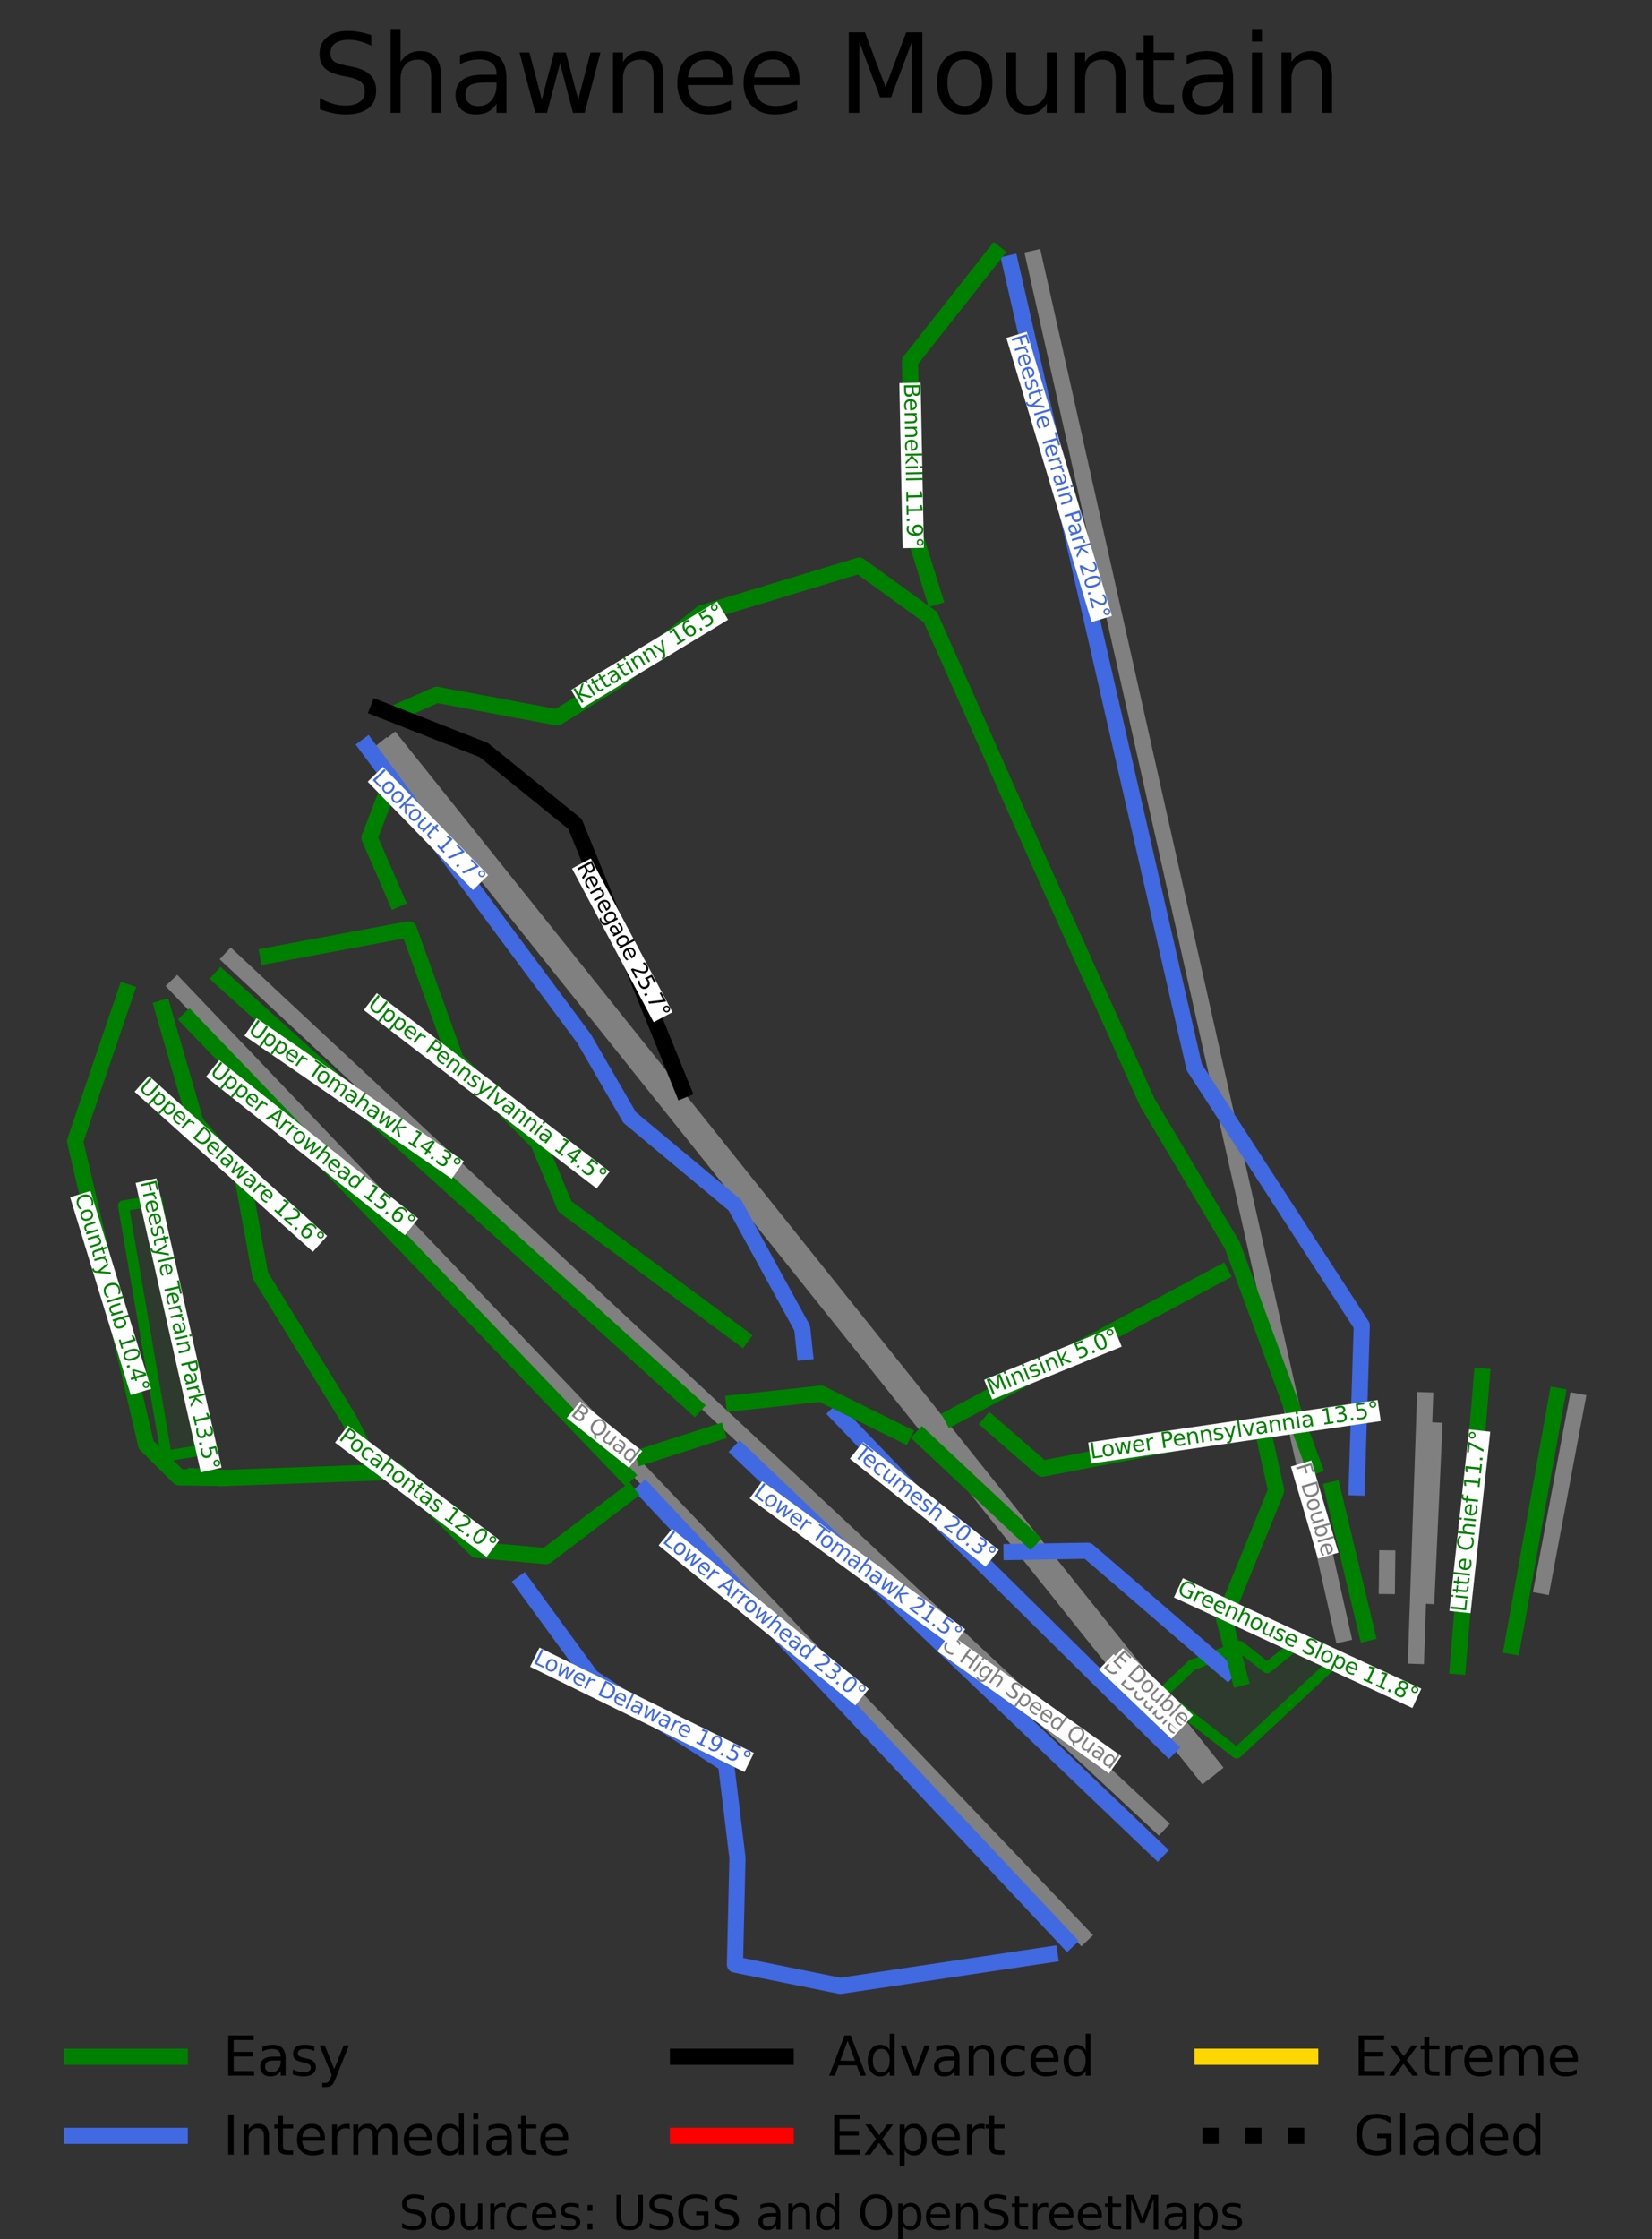 <?xml version="1.0" encoding="utf-8" standalone="no"?>
<!DOCTYPE svg PUBLIC "-//W3C//DTD SVG 1.1//EN"
  "http://www.w3.org/Graphics/SVG/1.1/DTD/svg11.dtd">
<svg height="207.82pt" version="1.1" viewBox="0 0 153.381 207.82" width="153.381pt" xmlns="http://www.w3.org/2000/svg" xmlns:xlink="http://www.w3.org/1999/xlink">
 <rect x="0" y="0" width="153.381" height="207.82" fill="#333333" stroke="none"/>
 <defs>
  <style type="text/css">*{stroke-linecap:butt;stroke-linejoin:round;}</style>
 </defs>
 <g id="figure_1">
  <g id="patch_1">
   <path d="M 0 207.82 
L 153.381 207.82 
L 153.381 0 
L 0 0 
z
" style="fill:none;"/>
  </g>
  <g id="axes_1">
   <g id="patch_2">
    <path clip-path="url(#pe8df5ce129)" d="M 15.455 135.137 
L 15.455 135.137 
L 17.017 134.875 
L 18.58 134.614 
L 18.33 133.162 
L 18.08 131.71 
L 17.831 130.258 
L 17.581 128.806 
L 17.331 127.355 
L 17.081 125.903 
L 16.832 124.451 
L 16.582 122.999 
L 16.332 121.548 
L 16.082 120.096 
L 15.833 118.644 
L 15.583 117.192 
L 15.333 115.74 
L 15.083 114.289 
L 14.834 112.837 
L 14.584 111.385 
L 13.021 111.648 
L 11.458 111.91 
z
" style="fill:#008000;opacity:0.1;"/>
   </g>
   <g id="patch_3">
    <path clip-path="url(#pe8df5ce129)" d="M 15.455 135.137 
L 15.455 135.137 
L 17.017 134.875 
L 18.58 134.614 
L 18.33 133.162 
L 18.08 131.71 
L 17.831 130.258 
L 17.581 128.806 
L 17.331 127.355 
L 17.081 125.903 
L 16.832 124.451 
L 16.582 122.999 
L 16.332 121.548 
L 16.082 120.096 
L 15.833 118.644 
L 15.583 117.192 
L 15.333 115.74 
L 15.083 114.289 
L 14.834 112.837 
L 14.584 111.385 
L 13.021 111.648 
L 11.458 111.91 
z
" style="fill:none;stroke:#008000;stroke-linejoin:miter;"/>
   </g>
   <g id="patch_4">
    <path clip-path="url(#pe8df5ce129)" d="M 114.824 162.708 
L 114.824 162.708 
L 115.932 161.675 
L 117.04 160.642 
L 118.149 159.609 
L 119.257 158.576 
L 120.365 157.543 
L 121.473 156.51 
L 122.582 155.477 
L 123.69 154.444 
L 122.085 153.469 
L 120.479 152.495 
L 119.065 153.644 
L 117.651 154.793 
L 116.371 153.789 
L 115.09 152.785 
L 113.978 153.229 
L 112.866 153.673 
L 111.754 154.116 
L 110.642 154.56 
L 109.229 155.898 
L 107.815 157.237 
z
" style="fill:#008000;opacity:0.1;"/>
   </g>
   <g id="patch_5">
    <path clip-path="url(#pe8df5ce129)" d="M 114.824 162.708 
L 114.824 162.708 
L 115.932 161.675 
L 117.04 160.642 
L 118.149 159.609 
L 119.257 158.576 
L 120.365 157.543 
L 121.473 156.51 
L 122.582 155.477 
L 123.69 154.444 
L 122.085 153.469 
L 120.479 152.495 
L 119.065 153.644 
L 117.651 154.793 
L 116.371 153.789 
L 115.09 152.785 
L 113.978 153.229 
L 112.866 153.673 
L 111.754 154.116 
L 110.642 154.56 
L 109.229 155.898 
L 107.815 157.237 
z
" style="fill:none;stroke:#008000;stroke-linejoin:miter;"/>
   </g>
   <g id="line2d_1">
    <path clip-path="url(#pe8df5ce129)" d="M 144.575 129.557 
" style="fill:none;stroke:#008000;stroke-linecap:square;stroke-width:1.5;"/>
   </g>
   <g id="line2d_2">
    <path clip-path="url(#pe8df5ce129)" d="M 144.575 129.557 
" style="fill:none;stroke:#4169e1;stroke-linecap:square;stroke-width:1.5;"/>
   </g>
   <g id="line2d_3">
    <path clip-path="url(#pe8df5ce129)" d="M 144.575 129.557 
" style="fill:none;stroke:#000000;stroke-linecap:square;stroke-width:1.5;"/>
   </g>
   <g id="line2d_4">
    <path clip-path="url(#pe8df5ce129)" d="M 144.575 129.557 
" style="fill:none;stroke:#ff0000;stroke-linecap:square;stroke-width:1.5;"/>
   </g>
   <g id="line2d_5">
    <path clip-path="url(#pe8df5ce129)" d="M 144.575 129.557 
" style="fill:none;stroke:#ffd700;stroke-linecap:square;stroke-width:1.5;"/>
   </g>
   <g id="line2d_6">
    <path clip-path="url(#pe8df5ce129)" d="M 144.575 129.557 
" style="fill:none;stroke:#000000;stroke-dasharray:1.5,2.475;stroke-dashoffset:0;stroke-width:1.5;"/>
   </g>
   <g id="line2d_7">
    <path clip-path="url(#pe8df5ce129)" d="M 111.754 164.556 
L 108.479 160.457 
L 106.075 157.448 
L 103.672 154.439 
L 100.882 150.948 
L 98.092 147.457 
L 95.179 143.811 
L 92.267 140.165 
L 89.262 136.404 
L 86.257 132.643 
L 82.547 128 
L 78.838 123.357 
L 76.687 120.665 
L 74.537 117.974 
L 72.386 115.282 
L 70.236 112.59 
L 66.397 107.785 
L 62.558 102.979 
L 59.342 98.955 
L 56.127 94.931 
L 53.835 92.062 
L 51.543 89.194 
L 49.081 86.111 
L 46.451 82.82 
L 43.822 79.529 
L 40.011 74.76 
L 37.897 72.113 
L 35.783 69.466 
" style="fill:none;stroke:#808080;stroke-linecap:square;stroke-width:1.5;"/>
   </g>
   <g id="line2d_8">
    <path clip-path="url(#pe8df5ce129)" d="M 100.429 179.576 
L 96.044 174.98 
L 91.658 170.385 
L 87.621 166.153 
L 83.584 161.921 
L 80.759 158.96 
L 77.934 156 
L 75.33 153.27 
L 72.726 150.54 
L 69.129 146.771 
L 65.532 143.001 
L 61.993 139.292 
L 58.454 135.583 
L 56.127 133.144 
L 53.8 130.705 
L 51.473 128.265 
L 49.147 125.826 
L 46.794 123.36 
L 44.441 120.894 
L 42.088 118.428 
L 39.735 115.961 
L 35.834 111.873 
L 31.934 107.785 
L 27.992 103.653 
L 24.05 99.521 
L 20.3 95.591 
L 16.432 91.536 
" style="fill:none;stroke:#808080;stroke-linecap:square;stroke-width:1.5;"/>
   </g>
   <g id="line2d_9">
    <path clip-path="url(#pe8df5ce129)" d="M 131.482 153.677 
L 131.676 148.047 
L 131.816 143.986 
L 131.956 139.925 
L 132.077 136.434 
L 132.197 132.942 
L 132.299 129.965 
" style="fill:none;stroke:#808080;stroke-linecap:square;stroke-width:1.5;"/>
   </g>
   <g id="line2d_10">
    <path clip-path="url(#pe8df5ce129)" d="M 107.56 169.302 
L 104.563 166.507 
L 101.567 163.712 
L 98.57 160.917 
L 95.573 158.123 
L 91.372 154.203 
L 87.17 150.284 
L 84.789 148.063 
L 82.408 145.842 
L 80.027 143.621 
L 77.646 141.401 
L 74.66 138.616 
L 71.675 135.832 
L 68.689 133.047 
L 65.704 130.263 
L 61.992 126.801 
L 58.279 123.338 
L 54.736 120.033 
L 51.751 117.249 
L 48.766 114.465 
L 45.781 111.681 
L 42.796 108.897 
L 39.995 106.284 
L 37.193 103.671 
L 34.392 101.057 
L 31.59 98.444 
L 28.502 95.564 
L 25.414 92.684 
L 21.455 88.991 
" style="fill:none;stroke:#808080;stroke-linecap:square;stroke-width:1.5;"/>
   </g>
   <g id="line2d_11">
    <path clip-path="url(#pe8df5ce129)" d="M 112.546 163.943 
L 109.193 159.749 
L 106.831 156.796 
L 104.469 153.842 
L 101.721 150.407 
L 98.974 146.971 
L 95.651 142.816 
L 93.368 139.961 
L 90.238 136.048 
L 87.108 132.134 
L 83.385 127.478 
L 79.662 122.822 
L 77.498 120.116 
L 75.334 117.41 
L 73.17 114.704 
L 71.006 111.998 
L 67.209 107.25 
L 63.412 102.501 
L 60.186 98.468 
L 56.961 94.434 
L 54.662 91.559 
L 52.363 88.684 
L 49.726 85.388 
L 47.115 82.122 
L 44.503 78.856 
L 40.69 74.088 
L 38.633 71.516 
L 36.577 68.944 
" style="fill:none;stroke:#808080;stroke-linecap:square;stroke-width:1.5;"/>
   </g>
   <g id="line2d_12">
    <path clip-path="url(#pe8df5ce129)" d="M 124.645 151.619 
L 123.914 148.361 
L 123.184 145.102 
L 122.062 140.105 
L 120.94 135.107 
L 119.574 129.02 
L 118.208 122.932 
L 116.964 117.385 
L 115.719 111.837 
L 114.389 105.911 
L 113.059 99.984 
L 111.711 93.976 
L 110.363 87.968 
L 109.007 81.926 
L 107.651 75.884 
L 106.848 72.305 
L 106.045 68.726 
L 105.242 65.147 
L 104.439 61.568 
L 103.621 57.922 
L 102.803 54.275 
L 101.985 50.629 
L 101.167 46.982 
L 100.322 43.214 
L 99.476 39.447 
L 98.631 35.679 
L 97.786 31.911 
L 96.491 26.142 
L 96.011 24.004 
" style="fill:none;stroke:#808080;stroke-linecap:square;stroke-width:1.5;"/>
   </g>
   <g id="line2d_13">
    <path clip-path="url(#pe8df5ce129)" d="M 128.768 147.197 
L 128.797 144.637 
" style="fill:none;stroke:#808080;stroke-linecap:square;stroke-width:1.5;"/>
   </g>
   <g id="line2d_14">
    <path clip-path="url(#pe8df5ce129)" d="M 132.448 148.1 
L 132.625 144.266 
L 132.802 140.433 
L 132.979 136.599 
L 133.156 132.766 
" style="fill:none;stroke:#808080;stroke-linecap:square;stroke-width:1.5;"/>
   </g>
   <g id="line2d_15">
    <path clip-path="url(#pe8df5ce129)" d="M 143.2 147.168 
L 144.002 142.898 
L 144.805 138.628 
L 145.607 134.358 
L 146.41 130.088 
" style="fill:none;stroke:#808080;stroke-linecap:square;stroke-width:1.5;"/>
   </g>
   <g id="line2d_16">
    <path clip-path="url(#pe8df5ce129)" d="M 144.575 129.557 
L 144.314 131.008 
L 144.054 132.46 
L 143.794 133.911 
L 143.533 135.362 
L 143.273 136.814 
L 143.012 138.265 
L 142.752 139.716 
L 142.492 141.168 
L 142.231 142.619 
L 141.971 144.07 
L 141.71 145.522 
L 141.45 146.973 
L 141.19 148.424 
L 140.929 149.876 
L 140.669 151.327 
L 140.408 152.778 
" style="fill:none;stroke:#008000;stroke-linecap:square;stroke-width:1.5;"/>
   </g>
   <g id="line2d_17">
    <path clip-path="url(#pe8df5ce129)" d="M 137.582 127.745 
L 137.443 129.426 
L 137.303 131.107 
L 137.164 132.788 
L 137.024 134.469 
L 136.885 136.15 
L 136.745 137.831 
L 136.606 139.512 
L 136.466 141.193 
L 136.327 142.874 
L 136.187 144.555 
L 136.048 146.236 
L 135.908 147.917 
L 135.769 149.598 
L 135.63 151.279 
L 135.49 152.96 
L 135.351 154.641 
" style="fill:none;stroke:#008000;stroke-linecap:square;stroke-width:1.5;"/>
   </g>
   <g id="line2d_18">
    <path clip-path="url(#pe8df5ce129)" d="M 93.801 24.444 
L 94.068 25.61 
L 94.335 26.775 
L 94.601 27.941 
L 94.868 29.107 
L 95.135 30.273 
L 95.402 31.439 
L 95.669 32.604 
L 95.936 33.77 
L 96.203 34.936 
L 96.47 36.102 
L 96.737 37.267 
L 97.004 38.433 
L 97.271 39.599 
L 97.537 40.765 
L 97.804 41.931 
L 98.071 43.096 
L 98.338 44.262 
L 98.605 45.428 
L 98.872 46.594 
L 99.139 47.759 
L 99.406 48.925 
L 99.673 50.091 
L 99.94 51.257 
L 100.207 52.423 
L 100.473 53.588 
L 100.74 54.754 
L 101.007 55.92 
L 101.274 57.086 
L 101.541 58.252 
L 101.808 59.417 
L 102.075 60.583 
L 102.342 61.749 
L 102.609 62.915 
L 102.876 64.08 
L 103.143 65.246 
L 103.409 66.412 
L 103.676 67.578 
L 103.943 68.744 
L 104.21 69.909 
L 104.477 71.075 
L 104.744 72.241 
L 105.011 73.407 
L 105.278 74.572 
L 105.545 75.738 
L 105.812 76.904 
L 106.078 78.07 
L 106.345 79.236 
L 106.612 80.401 
L 106.879 81.567 
L 107.146 82.733 
L 107.413 83.899 
L 107.68 85.064 
L 107.947 86.23 
L 108.214 87.396 
L 108.481 88.562 
L 108.748 89.728 
L 109.014 90.893 
L 109.281 92.059 
L 109.548 93.225 
L 109.815 94.391 
L 110.082 95.557 
L 110.349 96.722 
L 110.616 97.888 
L 110.883 99.054 
L 111.855 100.552 
L 112.827 102.051 
L 113.799 103.549 
L 114.771 105.048 
L 115.743 106.547 
L 116.715 108.045 
L 117.687 109.544 
L 118.659 111.042 
L 119.631 112.541 
L 120.603 114.039 
L 121.575 115.538 
L 122.547 117.036 
L 123.519 118.535 
L 124.491 120.033 
L 125.463 121.532 
L 126.435 123.03 
L 126.376 124.907 
L 126.317 126.784 
L 126.258 128.661 
L 126.199 130.538 
L 126.14 132.415 
L 126.081 134.291 
L 126.022 136.168 
L 125.963 138.045 
" style="fill:none;stroke:#4169e1;stroke-linecap:square;stroke-width:1.5;"/>
   </g>
   <g id="line2d_19">
    <path clip-path="url(#pe8df5ce129)" d="M 92.386 23.512 
L 91.4 24.763 
L 90.413 26.015 
L 89.426 27.266 
L 88.44 28.518 
L 87.453 29.769 
L 86.467 31.02 
L 85.48 32.272 
L 84.493 33.523 
L 84.523 35.458 
L 84.552 37.393 
L 84.581 39.329 
L 84.611 41.264 
L 84.64 43.199 
L 84.67 45.134 
L 84.699 47.069 
L 84.728 49.004 
L 85.229 50.605 
L 85.73 52.205 
L 86.23 53.805 
L 86.731 55.406 
" style="fill:none;stroke:#008000;stroke-linecap:square;stroke-width:1.5;"/>
   </g>
   <g id="line2d_20">
    <path clip-path="url(#pe8df5ce129)" d="M 37.368 65.882 
L 38.958 65.183 
L 40.548 64.485 
L 41.948 64.747 
L 43.347 65.009 
L 44.746 65.271 
L 46.145 65.533 
L 47.544 65.795 
L 48.943 66.057 
L 50.342 66.319 
L 51.741 66.581 
L 53.155 65.708 
L 54.569 64.835 
L 55.983 63.962 
L 57.397 63.089 
L 58.369 62.317 
L 59.341 61.546 
L 60.312 60.775 
L 61.284 60.004 
L 62.256 59.232 
L 63.228 58.461 
L 64.2 57.69 
L 65.172 56.919 
L 66.998 56.366 
L 68.824 55.813 
L 70.65 55.26 
L 72.476 54.707 
L 74.302 54.155 
L 76.128 53.602 
L 77.954 53.049 
L 79.78 52.496 
L 80.605 53.093 
L 81.43 53.689 
L 82.255 54.286 
L 83.079 54.882 
L 83.904 55.479 
L 84.729 56.075 
L 85.554 56.672 
L 86.379 57.268 
L 86.99 58.643 
L 87.601 60.018 
L 88.212 61.393 
L 88.823 62.768 
L 89.434 64.143 
L 90.045 65.518 
L 90.656 66.893 
L 91.267 68.268 
L 91.879 69.642 
L 92.49 71.017 
L 93.101 72.392 
L 93.712 73.767 
L 94.323 75.142 
L 94.934 76.517 
L 95.545 77.892 
L 96.156 79.267 
L 96.804 80.707 
L 97.452 82.148 
L 98.1 83.588 
L 98.748 85.028 
L 99.396 86.469 
L 100.044 87.909 
L 100.692 89.35 
L 101.34 90.79 
L 101.988 92.23 
L 102.636 93.671 
L 103.284 95.111 
L 103.932 96.551 
L 104.58 97.992 
L 105.228 99.432 
L 105.876 100.872 
L 106.524 102.313 
L 107.511 103.971 
L 108.498 105.63 
L 109.484 107.289 
L 110.471 108.947 
L 111.458 110.606 
L 112.444 112.265 
L 113.431 113.923 
L 114.418 115.582 
L 114.889 116.862 
L 115.36 118.142 
L 115.831 119.423 
L 116.303 120.703 
L 116.774 121.983 
L 117.245 123.263 
L 117.717 124.544 
L 118.188 125.824 
L 118.659 127.104 
L 119.13 128.385 
L 119.602 129.665 
L 120.073 130.945 
L 120.544 132.225 
L 121.016 133.506 
L 121.487 134.786 
L 121.958 136.066 
" style="fill:none;stroke:#008000;stroke-linecap:square;stroke-width:1.5;"/>
   </g>
   <g id="line2d_21">
    <path clip-path="url(#pe8df5ce129)" d="M 123.725 138.278 
L 124.123 139.937 
L 124.52 141.595 
L 124.918 143.253 
L 125.316 144.912 
L 125.713 146.57 
L 126.111 148.229 
L 126.509 149.887 
L 126.906 151.546 
" style="fill:none;stroke:#008000;stroke-linecap:square;stroke-width:1.5;"/>
   </g>
   <g id="line2d_22">
    <path clip-path="url(#pe8df5ce129)" d="M 35.129 65.765 
L 36.352 66.245 
L 37.574 66.725 
L 38.796 67.206 
L 40.019 67.686 
L 41.241 68.166 
L 42.463 68.646 
L 43.686 69.126 
L 44.908 69.607 
L 45.968 70.465 
L 47.029 71.323 
L 48.089 72.182 
L 49.149 73.04 
L 50.21 73.899 
L 51.27 74.757 
L 52.33 75.616 
L 53.391 76.474 
L 54.017 78.016 
L 54.642 79.558 
L 55.268 81.101 
L 55.894 82.643 
L 56.52 84.185 
L 57.146 85.727 
L 57.772 87.269 
L 58.398 88.812 
L 59.023 90.354 
L 59.649 91.896 
L 60.275 93.438 
L 60.901 94.981 
L 61.527 96.523 
L 62.153 98.065 
L 62.778 99.607 
L 63.404 101.149 
" style="fill:none;stroke:#000000;stroke-linecap:square;stroke-width:1.5;"/>
   </g>
   <g id="line2d_23">
    <path clip-path="url(#pe8df5ce129)" d="M 34.069 69.257 
L 34.698 70.105 
L 35.328 70.952 
L 35.957 71.8 
L 36.587 72.647 
L 37.217 73.495 
L 37.846 74.342 
L 38.476 75.19 
L 39.105 76.037 
L 39.735 76.885 
L 40.364 77.732 
L 40.994 78.58 
L 41.624 79.427 
L 42.253 80.275 
L 42.883 81.122 
L 43.512 81.97 
L 44.142 82.817 
L 44.772 83.665 
L 45.401 84.512 
L 46.031 85.36 
L 46.66 86.207 
L 47.29 87.055 
L 47.92 87.902 
L 48.549 88.75 
L 49.179 89.597 
L 49.808 90.445 
L 50.438 91.292 
L 51.067 92.14 
L 51.697 92.987 
L 52.327 93.835 
L 52.956 94.682 
L 53.586 95.53 
L 54.215 96.377 
L 54.746 97.294 
L 55.276 98.21 
L 55.806 99.127 
L 56.336 100.043 
L 56.866 100.96 
L 57.396 101.876 
L 57.926 102.793 
L 58.456 103.709 
L 59.679 104.728 
L 60.901 105.746 
L 62.123 106.765 
L 63.346 107.783 
L 64.568 108.802 
L 65.79 109.82 
L 67.013 110.838 
L 68.235 111.857 
L 69.015 113.283 
L 69.796 114.708 
L 70.576 116.134 
L 71.357 117.56 
L 72.137 118.986 
L 72.918 120.412 
L 73.698 121.837 
L 74.479 123.263 
L 74.597 124.369 
L 74.715 125.475 
" style="fill:none;stroke:#4169e1;stroke-linecap:square;stroke-width:1.5;"/>
   </g>
   <g id="line2d_24">
    <path clip-path="url(#pe8df5ce129)" d="M 35.954 73.448 
L 35.542 74.524 
L 35.129 75.601 
L 34.717 76.677 
L 34.305 77.754 
L 34.923 79.18 
L 35.542 80.606 
L 36.16 82.032 
L 36.779 83.458 
" style="fill:none;stroke:#008000;stroke-linecap:square;stroke-width:1.5;"/>
   </g>
   <g id="line2d_25">
    <path clip-path="url(#pe8df5ce129)" d="M 24.88 88.696 
L 26.514 88.39 
L 28.149 88.085 
L 29.784 87.779 
L 31.418 87.473 
L 33.053 87.168 
L 34.688 86.862 
L 36.322 86.557 
L 37.957 86.251 
L 38.502 87.764 
L 39.047 89.277 
L 39.592 90.79 
L 40.137 92.304 
L 40.682 93.817 
L 41.227 95.33 
L 41.771 96.843 
L 42.316 98.356 
L 43.274 99.317 
L 44.231 100.277 
L 45.188 101.237 
L 46.145 102.197 
L 47.102 103.157 
L 48.059 104.117 
L 49.016 105.078 
L 49.973 106.038 
L 50.592 107.522 
L 51.21 109.006 
L 51.829 110.489 
L 52.447 111.973 
L 53.471 112.73 
L 54.495 113.486 
L 55.518 114.243 
L 56.542 115 
L 57.565 115.756 
L 58.589 116.513 
L 59.612 117.269 
L 60.636 118.026 
L 61.66 118.783 
L 62.683 119.539 
L 63.707 120.296 
L 64.73 121.052 
L 65.754 121.809 
L 66.777 122.566 
L 67.801 123.322 
L 68.825 124.079 
" style="fill:none;stroke:#008000;stroke-linecap:square;stroke-width:1.5;"/>
   </g>
   <g id="line2d_26">
    <path clip-path="url(#pe8df5ce129)" d="M 20.52 90.79 
L 21.894 92.03 
L 23.267 93.271 
L 24.64 94.511 
L 26.013 95.751 
L 27.387 96.992 
L 28.76 98.232 
L 30.133 99.472 
L 31.506 100.712 
L 32.88 101.953 
L 34.253 103.193 
L 35.626 104.433 
L 37 105.674 
L 38.373 106.914 
L 39.746 108.154 
L 41.119 109.395 
L 42.493 110.635 
L 43.866 111.875 
L 45.239 113.116 
L 46.612 114.356 
L 47.986 115.596 
L 49.359 116.837 
L 50.732 118.077 
L 52.106 119.317 
L 53.479 120.558 
L 54.852 121.798 
L 56.225 123.038 
L 57.599 124.279 
L 58.972 125.519 
L 60.345 126.759 
L 61.719 128 
L 63.092 129.24 
L 64.465 130.48 
" style="fill:none;stroke:#008000;stroke-linecap:square;stroke-width:1.5;"/>
   </g>
   <g id="line2d_27">
    <path clip-path="url(#pe8df5ce129)" d="M 17.575 94.631 
L 18.842 95.952 
L 20.108 97.272 
L 21.375 98.592 
L 22.641 99.913 
L 23.908 101.233 
L 25.174 102.553 
L 26.441 103.874 
L 27.707 105.194 
L 28.974 106.514 
L 30.24 107.835 
L 31.506 109.155 
L 32.773 110.475 
L 34.039 111.796 
L 35.306 113.116 
L 36.572 114.436 
L 37.839 115.757 
L 39.105 117.077 
L 40.372 118.397 
L 41.638 119.717 
L 42.905 121.038 
L 44.171 122.358 
L 45.438 123.678 
L 46.704 124.999 
L 47.971 126.319 
L 49.237 127.639 
L 50.504 128.96 
L 51.77 130.28 
L 53.037 131.6 
L 54.303 132.921 
L 55.57 134.241 
L 56.836 135.561 
L 58.103 136.882 
" style="fill:none;stroke:#008000;stroke-linecap:square;stroke-width:1.5;"/>
   </g>
   <g id="line2d_28">
    <path clip-path="url(#pe8df5ce129)" d="M 15.101 93.584 
L 15.484 94.908 
L 15.867 96.232 
L 16.25 97.556 
L 16.633 98.88 
L 17.016 100.204 
L 17.399 101.528 
L 17.782 102.851 
L 18.165 104.175 
L 19.254 105.456 
L 20.344 106.736 
L 21.434 108.016 
L 22.523 109.297 
L 22.729 110.432 
L 22.936 111.566 
L 23.142 112.701 
L 23.348 113.836 
L 23.554 114.971 
L 23.76 116.105 
L 23.966 117.24 
L 24.173 118.375 
L 24.688 119.211 
L 25.203 120.048 
L 25.719 120.885 
L 26.234 121.721 
L 26.75 122.558 
L 27.265 123.394 
L 27.78 124.231 
L 28.296 125.068 
L 28.811 125.904 
L 29.327 126.741 
L 29.842 127.577 
L 30.358 128.414 
L 30.873 129.25 
L 31.388 130.087 
L 31.904 130.924 
L 32.419 131.76 
L 32.979 132.895 
L 33.539 134.03 
L 34.099 135.164 
L 34.658 136.299 
" style="fill:none;stroke:#008000;stroke-linecap:square;stroke-width:1.5;"/>
   </g>
   <g id="line2d_29">
    <path clip-path="url(#pe8df5ce129)" d="M 11.685 92.07 
L 11.096 93.801 
L 10.507 95.533 
L 9.918 97.264 
L 9.328 98.996 
L 8.739 100.727 
L 8.15 102.458 
L 7.561 104.19 
L 6.972 105.921 
L 7.384 107.682 
L 7.797 109.442 
L 8.209 111.202 
L 8.621 112.963 
L 9.034 114.723 
L 9.446 116.484 
L 9.858 118.244 
L 10.271 120.004 
L 10.683 121.765 
L 11.095 123.525 
L 11.508 125.285 
L 11.92 127.046 
L 12.332 128.806 
L 12.745 130.567 
L 13.157 132.327 
L 13.569 134.087 
L 14.335 134.844 
L 15.101 135.6 
L 15.867 136.357 
L 16.633 137.113 
L 17.704 137.127 
L 18.776 137.141 
L 19.847 137.155 
L 20.919 137.169 
L 19.521 137.1 
L 18.123 137.03 
" style="fill:none;stroke:#008000;stroke-linecap:square;stroke-width:1.5;"/>
   </g>
   <g id="line2d_30">
    <path clip-path="url(#pe8df5ce129)" d="M 48.56 146.949 
L 49.355 148.04 
L 50.151 149.131 
L 50.946 150.222 
L 51.741 151.313 
L 52.537 152.404 
L 53.332 153.496 
L 54.127 154.587 
L 54.923 155.678 
L 56.484 156.682 
L 58.044 157.685 
L 59.605 158.689 
L 61.166 159.693 
L 62.727 160.697 
L 64.288 161.701 
L 65.849 162.705 
L 67.41 163.709 
L 67.543 164.8 
L 67.675 165.891 
L 67.808 166.982 
L 67.941 168.073 
L 68.073 169.164 
L 68.206 170.255 
L 68.338 171.346 
L 68.471 172.437 
L 68.441 173.674 
L 68.412 174.91 
L 68.382 176.147 
L 68.353 177.383 
L 68.323 178.62 
L 68.294 179.856 
L 68.264 181.093 
L 68.235 182.329 
L 69.457 182.577 
L 70.679 182.824 
L 71.902 183.071 
L 73.124 183.319 
L 74.346 183.566 
L 75.569 183.813 
L 76.791 184.061 
L 78.013 184.308 
L 79.228 184.126 
L 80.443 183.944 
L 81.658 183.763 
L 82.873 183.581 
L 84.088 183.399 
L 85.303 183.217 
L 86.518 183.035 
L 87.733 182.853 
L 88.948 182.672 
L 90.163 182.49 
L 91.378 182.308 
L 92.593 182.126 
L 93.808 181.944 
L 95.023 181.762 
L 96.238 181.58 
L 97.453 181.399 
" style="fill:none;stroke:#4169e1;stroke-linecap:square;stroke-width:1.5;"/>
   </g>
   <g id="line2d_31">
    <path clip-path="url(#pe8df5ce129)" d="M 59.871 138.336 
L 61.097 139.641 
L 62.323 140.947 
L 63.549 142.253 
L 64.775 143.559 
L 66.001 144.864 
L 67.227 146.17 
L 68.453 147.476 
L 69.679 148.781 
L 70.905 150.087 
L 72.131 151.393 
L 73.357 152.699 
L 74.583 154.004 
L 75.809 155.31 
L 77.035 156.616 
L 78.261 157.921 
L 79.487 159.227 
L 80.712 160.533 
L 81.938 161.839 
L 83.164 163.144 
L 84.39 164.45 
L 85.616 165.756 
L 86.842 167.061 
L 88.068 168.367 
L 89.294 169.673 
L 90.52 170.979 
L 91.746 172.284 
L 92.972 173.59 
L 94.198 174.896 
L 95.424 176.201 
L 96.65 177.507 
L 97.876 178.813 
L 99.102 180.119 
" style="fill:none;stroke:#4169e1;stroke-linecap:square;stroke-width:1.5;"/>
   </g>
   <g id="line2d_32">
    <path clip-path="url(#pe8df5ce129)" d="M 68.706 134.727 
L 69.917 135.884 
L 71.128 137.04 
L 72.34 138.197 
L 73.551 139.354 
L 74.762 140.51 
L 75.974 141.667 
L 77.185 142.823 
L 78.396 143.98 
L 79.607 145.137 
L 80.819 146.293 
L 82.03 147.45 
L 83.241 148.606 
L 84.452 149.763 
L 85.664 150.92 
L 86.875 152.076 
L 88.086 153.233 
L 89.298 154.389 
L 90.509 155.546 
L 91.72 156.702 
L 92.931 157.859 
L 94.143 159.016 
L 95.354 160.172 
L 96.565 161.329 
L 97.776 162.485 
L 98.988 163.642 
L 100.199 164.799 
L 101.41 165.955 
L 102.622 167.112 
L 103.833 168.268 
L 105.044 169.425 
L 106.255 170.582 
L 107.467 171.738 
" style="fill:none;stroke:#4169e1;stroke-linecap:square;stroke-width:1.5;"/>
   </g>
   <g id="line2d_33">
    <path clip-path="url(#pe8df5ce129)" d="M 77.777 131.237 
L 79.118 132.633 
L 80.458 134.03 
L 81.798 135.427 
L 83.138 136.823 
L 84.478 138.22 
L 85.819 139.617 
L 87.159 141.013 
L 88.499 142.41 
L 89.751 143.647 
L 91.003 144.883 
L 92.254 146.12 
L 93.506 147.357 
L 94.758 148.593 
L 96.01 149.83 
L 97.262 151.066 
L 98.513 152.303 
L 99.765 153.539 
L 101.017 154.776 
L 102.269 156.013 
L 103.52 157.249 
L 104.772 158.486 
L 106.024 159.722 
L 107.276 160.959 
L 108.527 162.196 
" style="fill:none;stroke:#4169e1;stroke-linecap:square;stroke-width:1.5;"/>
   </g>
   <g id="line2d_34">
    <path clip-path="url(#pe8df5ce129)" d="M 93.918 144.04 
L 95.685 144.011 
L 97.453 143.981 
L 99.22 143.952 
L 100.987 143.923 
L 101.797 144.621 
L 102.607 145.32 
L 103.417 146.018 
L 104.227 146.716 
L 105.037 147.414 
L 105.847 148.113 
L 106.657 148.811 
L 107.467 149.509 
L 108.277 150.207 
L 109.087 150.906 
L 109.897 151.604 
L 110.707 152.302 
L 111.517 153 
L 112.327 153.699 
L 113.137 154.397 
L 113.946 155.095 
" style="fill:none;stroke:#4169e1;stroke-linecap:square;stroke-width:1.5;"/>
   </g>
   <g id="line2d_35">
    <path clip-path="url(#pe8df5ce129)" d="M 91.929 132.101 
L 93.139 133.152 
L 94.349 134.203 
L 95.56 135.254 
L 96.77 136.305 
L 98.045 136.06 
L 99.32 135.816 
L 100.594 135.571 
L 101.869 135.326 
L 103.144 135.082 
L 104.419 134.837 
L 105.693 134.592 
L 106.968 134.348 
L 108.243 134.103 
L 109.518 133.858 
L 110.792 133.614 
L 112.067 133.369 
L 113.342 133.124 
L 114.617 132.88 
L 115.891 132.635 
L 117.166 132.39 
L 117.496 133.876 
L 117.826 135.362 
L 118.156 136.848 
L 118.486 138.334 
L 117.881 139.82 
L 117.276 141.306 
L 116.67 142.791 
L 116.065 144.277 
L 115.46 145.763 
L 114.855 147.248 
L 114.25 148.734 
L 113.645 150.22 
L 114.011 151.597 
L 114.378 152.974 
L 114.745 154.351 
L 115.112 155.728 
" style="fill:none;stroke:#008000;stroke-linecap:square;stroke-width:1.5;"/>
   </g>
   <g id="line2d_36">
    <path clip-path="url(#pe8df5ce129)" d="M 85.619 133.406 
L 86.873 134.582 
L 88.127 135.758 
L 89.381 136.934 
L 90.635 138.111 
L 91.889 139.287 
L 93.143 140.463 
L 94.397 141.639 
L 95.651 142.816 
" style="fill:none;stroke:#008000;stroke-linecap:square;stroke-width:1.5;"/>
   </g>
   <g id="line2d_37">
    <path clip-path="url(#pe8df5ce129)" d="M 88.407 131.521 
L 89.966 130.688 
L 91.525 129.854 
L 93.084 129.021 
L 94.643 128.187 
L 96.202 127.354 
L 97.761 126.52 
L 99.32 125.687 
L 100.879 124.853 
L 102.438 124.02 
L 103.997 123.186 
L 105.556 122.353 
L 107.115 121.519 
L 108.674 120.686 
L 110.233 119.852 
L 111.792 119.018 
L 113.351 118.185 
" style="fill:none;stroke:#008000;stroke-linecap:square;stroke-width:1.5;"/>
   </g>
   <g id="line2d_38">
    <path clip-path="url(#pe8df5ce129)" d="M 68.158 130.217 
L 69.167 130.108 
L 70.175 129.999 
L 71.184 129.891 
L 72.193 129.782 
L 73.202 129.673 
L 74.21 129.564 
L 75.219 129.456 
L 76.228 129.347 
L 77.182 129.818 
L 78.136 130.289 
L 79.089 130.76 
L 80.043 131.231 
L 80.997 131.702 
L 81.951 132.173 
L 82.905 132.644 
L 83.859 133.115 
" style="fill:none;stroke:#008000;stroke-linecap:square;stroke-width:1.5;"/>
   </g>
   <g id="line2d_39">
    <path clip-path="url(#pe8df5ce129)" d="M 59.795 135.144 
L 61.482 134.601 
L 63.169 134.058 
L 64.857 133.514 
L 66.544 132.971 
" style="fill:none;stroke:#008000;stroke-linecap:square;stroke-width:1.5;"/>
   </g>
   <g id="line2d_40">
    <path clip-path="url(#pe8df5ce129)" d="M 20.919 137.169 
L 21.918 137.133 
L 22.917 137.097 
L 23.916 137.061 
L 24.915 137.026 
L 25.914 136.99 
L 26.913 136.954 
L 27.912 136.918 
L 28.911 136.882 
L 29.91 136.846 
L 30.909 136.81 
L 31.909 136.774 
L 32.908 136.738 
L 33.907 136.702 
L 34.906 136.666 
L 35.905 136.63 
L 36.904 136.594 
L 37.821 137.5 
L 38.738 138.406 
L 39.655 139.312 
L 40.573 140.218 
L 41.49 141.124 
L 42.407 142.03 
L 43.324 142.937 
L 44.241 143.843 
L 45.855 143.988 
L 47.469 144.132 
L 49.083 144.277 
L 50.697 144.422 
L 51.651 143.697 
L 52.604 142.973 
L 53.558 142.248 
L 54.512 141.523 
L 55.466 140.798 
L 56.419 140.073 
L 57.373 139.348 
L 58.327 138.623 
" style="fill:none;stroke:#008000;stroke-linecap:square;stroke-width:1.5;"/>
   </g>
   <g id="text_1">
    <g id="patch_6">
     <path d="M 102.03 154.949 
L 108.756 161.376 
L 110.121 159.948 
L 103.395 153.52 
z
" style="fill:#ffffff;"/>
    </g>
    <!-- D Double -->
    <g style="fill:#808080;" transform="translate(102.346 154.647)rotate(-316.298)scale(0.02 -0.02)">
     <defs>
      <path d="M 1259 4147 
L 1259 519 
L 2022 519 
Q 2988 519 3436 956 
Q 3884 1394 3884 2338 
Q 3884 3275 3436 3711 
Q 2988 4147 2022 4147 
L 1259 4147 
z
M 628 4666 
L 1925 4666 
Q 3281 4666 3915 4102 
Q 4550 3538 4550 2338 
Q 4550 1131 3912 565 
Q 3275 0 1925 0 
L 628 0 
L 628 4666 
z
" id="DejaVuSans-44" transform="scale(0.016)"/>
      <path id="DejaVuSans-20" transform="scale(0.016)"/>
      <path d="M 1959 3097 
Q 1497 3097 1228 2736 
Q 959 2375 959 1747 
Q 959 1119 1226 758 
Q 1494 397 1959 397 
Q 2419 397 2687 759 
Q 2956 1122 2956 1747 
Q 2956 2369 2687 2733 
Q 2419 3097 1959 3097 
z
M 1959 3584 
Q 2709 3584 3137 3096 
Q 3566 2609 3566 1747 
Q 3566 888 3137 398 
Q 2709 -91 1959 -91 
Q 1206 -91 779 398 
Q 353 888 353 1747 
Q 353 2609 779 3096 
Q 1206 3584 1959 3584 
z
" id="DejaVuSans-6f" transform="scale(0.016)"/>
      <path d="M 544 1381 
L 544 3500 
L 1119 3500 
L 1119 1403 
Q 1119 906 1312 657 
Q 1506 409 1894 409 
Q 2359 409 2629 706 
Q 2900 1003 2900 1516 
L 2900 3500 
L 3475 3500 
L 3475 0 
L 2900 0 
L 2900 538 
Q 2691 219 2414 64 
Q 2138 -91 1772 -91 
Q 1169 -91 856 284 
Q 544 659 544 1381 
z
M 1991 3584 
L 1991 3584 
z
" id="DejaVuSans-75" transform="scale(0.016)"/>
      <path d="M 3116 1747 
Q 3116 2381 2855 2742 
Q 2594 3103 2138 3103 
Q 1681 3103 1420 2742 
Q 1159 2381 1159 1747 
Q 1159 1113 1420 752 
Q 1681 391 2138 391 
Q 2594 391 2855 752 
Q 3116 1113 3116 1747 
z
M 1159 2969 
Q 1341 3281 1617 3432 
Q 1894 3584 2278 3584 
Q 2916 3584 3314 3078 
Q 3713 2572 3713 1747 
Q 3713 922 3314 415 
Q 2916 -91 2278 -91 
Q 1894 -91 1617 61 
Q 1341 213 1159 525 
L 1159 0 
L 581 0 
L 581 4863 
L 1159 4863 
L 1159 2969 
z
" id="DejaVuSans-62" transform="scale(0.016)"/>
      <path d="M 603 4863 
L 1178 4863 
L 1178 0 
L 603 0 
L 603 4863 
z
" id="DejaVuSans-6c" transform="scale(0.016)"/>
      <path d="M 3597 1894 
L 3597 1613 
L 953 1613 
Q 991 1019 1311 708 
Q 1631 397 2203 397 
Q 2534 397 2845 478 
Q 3156 559 3463 722 
L 3463 178 
Q 3153 47 2828 -22 
Q 2503 -91 2169 -91 
Q 1331 -91 842 396 
Q 353 884 353 1716 
Q 353 2575 817 3079 
Q 1281 3584 2069 3584 
Q 2775 3584 3186 3129 
Q 3597 2675 3597 1894 
z
M 3022 2063 
Q 3016 2534 2758 2815 
Q 2500 3097 2075 3097 
Q 1594 3097 1305 2825 
Q 1016 2553 972 2059 
L 3022 2063 
z
" id="DejaVuSans-65" transform="scale(0.016)"/>
     </defs>
     <use xlink:href="#DejaVuSans-44"/>
     <use x="77.002" xlink:href="#DejaVuSans-20"/>
     <use x="108.789" xlink:href="#DejaVuSans-44"/>
     <use x="185.791" xlink:href="#DejaVuSans-6f"/>
     <use x="246.973" xlink:href="#DejaVuSans-75"/>
     <use x="310.352" xlink:href="#DejaVuSans-62"/>
     <use x="373.828" xlink:href="#DejaVuSans-6c"/>
     <use x="401.611" xlink:href="#DejaVuSans-65"/>
    </g>
   </g>
   <g id="text_2">
    <g id="patch_7">
     <path d="M 52.627 131.608 
L 58.393 136.222 
L 59.627 134.68 
L 53.862 130.065 
z
" style="fill:#ffffff;"/>
    </g>
    <!-- B Quad -->
    <g style="fill:#808080;" transform="translate(52.915 131.28)rotate(-321.327)scale(0.02 -0.02)">
     <defs>
      <path d="M 1259 2228 
L 1259 519 
L 2272 519 
Q 2781 519 3026 730 
Q 3272 941 3272 1375 
Q 3272 1813 3026 2020 
Q 2781 2228 2272 2228 
L 1259 2228 
z
M 1259 4147 
L 1259 2741 
L 2194 2741 
Q 2656 2741 2882 2914 
Q 3109 3088 3109 3444 
Q 3109 3797 2882 3972 
Q 2656 4147 2194 4147 
L 1259 4147 
z
M 628 4666 
L 2241 4666 
Q 2963 4666 3353 4366 
Q 3744 4066 3744 3513 
Q 3744 3084 3544 2831 
Q 3344 2578 2956 2516 
Q 3422 2416 3680 2098 
Q 3938 1781 3938 1306 
Q 3938 681 3513 340 
Q 3088 0 2303 0 
L 628 0 
L 628 4666 
z
" id="DejaVuSans-42" transform="scale(0.016)"/>
      <path d="M 2522 4238 
Q 1834 4238 1429 3725 
Q 1025 3213 1025 2328 
Q 1025 1447 1429 934 
Q 1834 422 2522 422 
Q 3209 422 3611 934 
Q 4013 1447 4013 2328 
Q 4013 3213 3611 3725 
Q 3209 4238 2522 4238 
z
M 3406 84 
L 4238 -825 
L 3475 -825 
L 2784 -78 
Q 2681 -84 2626 -87 
Q 2572 -91 2522 -91 
Q 1538 -91 948 567 
Q 359 1225 359 2328 
Q 359 3434 948 4092 
Q 1538 4750 2522 4750 
Q 3503 4750 4090 4092 
Q 4678 3434 4678 2328 
Q 4678 1516 4351 937 
Q 4025 359 3406 84 
z
" id="DejaVuSans-51" transform="scale(0.016)"/>
      <path d="M 2194 1759 
Q 1497 1759 1228 1600 
Q 959 1441 959 1056 
Q 959 750 1161 570 
Q 1363 391 1709 391 
Q 2188 391 2477 730 
Q 2766 1069 2766 1631 
L 2766 1759 
L 2194 1759 
z
M 3341 1997 
L 3341 0 
L 2766 0 
L 2766 531 
Q 2569 213 2275 61 
Q 1981 -91 1556 -91 
Q 1019 -91 701 211 
Q 384 513 384 1019 
Q 384 1609 779 1909 
Q 1175 2209 1959 2209 
L 2766 2209 
L 2766 2266 
Q 2766 2663 2505 2880 
Q 2244 3097 1772 3097 
Q 1472 3097 1187 3025 
Q 903 2953 641 2809 
L 641 3341 
Q 956 3463 1253 3523 
Q 1550 3584 1831 3584 
Q 2591 3584 2966 3190 
Q 3341 2797 3341 1997 
z
" id="DejaVuSans-61" transform="scale(0.016)"/>
      <path d="M 2906 2969 
L 2906 4863 
L 3481 4863 
L 3481 0 
L 2906 0 
L 2906 525 
Q 2725 213 2448 61 
Q 2172 -91 1784 -91 
Q 1150 -91 751 415 
Q 353 922 353 1747 
Q 353 2572 751 3078 
Q 1150 3584 1784 3584 
Q 2172 3584 2448 3432 
Q 2725 3281 2906 2969 
z
M 947 1747 
Q 947 1113 1208 752 
Q 1469 391 1925 391 
Q 2381 391 2643 752 
Q 2906 1113 2906 1747 
Q 2906 2381 2643 2742 
Q 2381 3103 1925 3103 
Q 1469 3103 1208 2742 
Q 947 2381 947 1747 
z
" id="DejaVuSans-64" transform="scale(0.016)"/>
     </defs>
     <use xlink:href="#DejaVuSans-42"/>
     <use x="68.604" xlink:href="#DejaVuSans-20"/>
     <use x="100.391" xlink:href="#DejaVuSans-51"/>
     <use x="179.102" xlink:href="#DejaVuSans-75"/>
     <use x="242.48" xlink:href="#DejaVuSans-61"/>
     <use x="303.76" xlink:href="#DejaVuSans-64"/>
    </g>
   </g>
   <g id="text_3">
    <g id="patch_8">
     <path d="M 87.038 153.258 
L 102.962 164.597 
L 104.108 162.987 
L 88.184 151.649 
z
" style="fill:#ffffff;"/>
    </g>
    <!-- C High Speed Quad -->
    <g style="fill:#808080;" transform="translate(87.308 152.914)rotate(-324.546)scale(0.02 -0.02)">
     <defs>
      <path d="M 4122 4306 
L 4122 3641 
Q 3803 3938 3442 4084 
Q 3081 4231 2675 4231 
Q 1875 4231 1450 3742 
Q 1025 3253 1025 2328 
Q 1025 1406 1450 917 
Q 1875 428 2675 428 
Q 3081 428 3442 575 
Q 3803 722 4122 1019 
L 4122 359 
Q 3791 134 3420 21 
Q 3050 -91 2638 -91 
Q 1578 -91 968 557 
Q 359 1206 359 2328 
Q 359 3453 968 4101 
Q 1578 4750 2638 4750 
Q 3056 4750 3426 4639 
Q 3797 4528 4122 4306 
z
" id="DejaVuSans-43" transform="scale(0.016)"/>
      <path d="M 628 4666 
L 1259 4666 
L 1259 2753 
L 3553 2753 
L 3553 4666 
L 4184 4666 
L 4184 0 
L 3553 0 
L 3553 2222 
L 1259 2222 
L 1259 0 
L 628 0 
L 628 4666 
z
" id="DejaVuSans-48" transform="scale(0.016)"/>
      <path d="M 603 3500 
L 1178 3500 
L 1178 0 
L 603 0 
L 603 3500 
z
M 603 4863 
L 1178 4863 
L 1178 4134 
L 603 4134 
L 603 4863 
z
" id="DejaVuSans-69" transform="scale(0.016)"/>
      <path d="M 2906 1791 
Q 2906 2416 2648 2759 
Q 2391 3103 1925 3103 
Q 1463 3103 1205 2759 
Q 947 2416 947 1791 
Q 947 1169 1205 825 
Q 1463 481 1925 481 
Q 2391 481 2648 825 
Q 2906 1169 2906 1791 
z
M 3481 434 
Q 3481 -459 3084 -895 
Q 2688 -1331 1869 -1331 
Q 1566 -1331 1297 -1286 
Q 1028 -1241 775 -1147 
L 775 -588 
Q 1028 -725 1275 -790 
Q 1522 -856 1778 -856 
Q 2344 -856 2625 -561 
Q 2906 -266 2906 331 
L 2906 616 
Q 2728 306 2450 153 
Q 2172 0 1784 0 
Q 1141 0 747 490 
Q 353 981 353 1791 
Q 353 2603 747 3093 
Q 1141 3584 1784 3584 
Q 2172 3584 2450 3431 
Q 2728 3278 2906 2969 
L 2906 3500 
L 3481 3500 
L 3481 434 
z
" id="DejaVuSans-67" transform="scale(0.016)"/>
      <path d="M 3513 2113 
L 3513 0 
L 2938 0 
L 2938 2094 
Q 2938 2591 2744 2837 
Q 2550 3084 2163 3084 
Q 1697 3084 1428 2787 
Q 1159 2491 1159 1978 
L 1159 0 
L 581 0 
L 581 4863 
L 1159 4863 
L 1159 2956 
Q 1366 3272 1645 3428 
Q 1925 3584 2291 3584 
Q 2894 3584 3203 3211 
Q 3513 2838 3513 2113 
z
" id="DejaVuSans-68" transform="scale(0.016)"/>
      <path d="M 3425 4513 
L 3425 3897 
Q 3066 4069 2747 4153 
Q 2428 4238 2131 4238 
Q 1616 4238 1336 4038 
Q 1056 3838 1056 3469 
Q 1056 3159 1242 3001 
Q 1428 2844 1947 2747 
L 2328 2669 
Q 3034 2534 3370 2195 
Q 3706 1856 3706 1288 
Q 3706 609 3251 259 
Q 2797 -91 1919 -91 
Q 1588 -91 1214 -16 
Q 841 59 441 206 
L 441 856 
Q 825 641 1194 531 
Q 1563 422 1919 422 
Q 2459 422 2753 634 
Q 3047 847 3047 1241 
Q 3047 1584 2836 1778 
Q 2625 1972 2144 2069 
L 1759 2144 
Q 1053 2284 737 2584 
Q 422 2884 422 3419 
Q 422 4038 858 4394 
Q 1294 4750 2059 4750 
Q 2388 4750 2728 4690 
Q 3069 4631 3425 4513 
z
" id="DejaVuSans-53" transform="scale(0.016)"/>
      <path d="M 1159 525 
L 1159 -1331 
L 581 -1331 
L 581 3500 
L 1159 3500 
L 1159 2969 
Q 1341 3281 1617 3432 
Q 1894 3584 2278 3584 
Q 2916 3584 3314 3078 
Q 3713 2572 3713 1747 
Q 3713 922 3314 415 
Q 2916 -91 2278 -91 
Q 1894 -91 1617 61 
Q 1341 213 1159 525 
z
M 3116 1747 
Q 3116 2381 2855 2742 
Q 2594 3103 2138 3103 
Q 1681 3103 1420 2742 
Q 1159 2381 1159 1747 
Q 1159 1113 1420 752 
Q 1681 391 2138 391 
Q 2594 391 2855 752 
Q 3116 1113 3116 1747 
z
" id="DejaVuSans-70" transform="scale(0.016)"/>
     </defs>
     <use xlink:href="#DejaVuSans-43"/>
     <use x="69.824" xlink:href="#DejaVuSans-20"/>
     <use x="101.611" xlink:href="#DejaVuSans-48"/>
     <use x="176.807" xlink:href="#DejaVuSans-69"/>
     <use x="204.59" xlink:href="#DejaVuSans-67"/>
     <use x="268.066" xlink:href="#DejaVuSans-68"/>
     <use x="331.445" xlink:href="#DejaVuSans-20"/>
     <use x="363.232" xlink:href="#DejaVuSans-53"/>
     <use x="426.709" xlink:href="#DejaVuSans-70"/>
     <use x="490.186" xlink:href="#DejaVuSans-65"/>
     <use x="551.709" xlink:href="#DejaVuSans-65"/>
     <use x="613.232" xlink:href="#DejaVuSans-64"/>
     <use x="676.709" xlink:href="#DejaVuSans-20"/>
     <use x="708.496" xlink:href="#DejaVuSans-51"/>
     <use x="787.207" xlink:href="#DejaVuSans-75"/>
     <use x="850.586" xlink:href="#DejaVuSans-61"/>
     <use x="911.865" xlink:href="#DejaVuSans-64"/>
    </g>
   </g>
   <g id="text_4">
    <g id="patch_9">
     <path d="M 102.884 154.394 
L 109.413 160.627 
L 110.777 159.198 
L 104.248 152.965 
z
" style="fill:#ffffff;"/>
    </g>
    <!-- E Double -->
    <g style="fill:#808080;" transform="translate(103.2 154.092)rotate(-316.328)scale(0.02 -0.02)">
     <defs>
      <path d="M 628 4666 
L 3578 4666 
L 3578 4134 
L 1259 4134 
L 1259 2753 
L 3481 2753 
L 3481 2222 
L 1259 2222 
L 1259 531 
L 3634 531 
L 3634 0 
L 628 0 
L 628 4666 
z
" id="DejaVuSans-45" transform="scale(0.016)"/>
     </defs>
     <use xlink:href="#DejaVuSans-45"/>
     <use x="63.184" xlink:href="#DejaVuSans-20"/>
     <use x="94.971" xlink:href="#DejaVuSans-44"/>
     <use x="171.973" xlink:href="#DejaVuSans-6f"/>
     <use x="233.154" xlink:href="#DejaVuSans-75"/>
     <use x="296.533" xlink:href="#DejaVuSans-62"/>
     <use x="360.01" xlink:href="#DejaVuSans-6c"/>
     <use x="387.793" xlink:href="#DejaVuSans-65"/>
    </g>
   </g>
   <g id="text_5">
    <g id="patch_10">
     <path d="M 119.857 136.108 
L 122.371 144.659 
L 124.267 144.102 
L 121.753 135.55 
z
" style="fill:#ffffff;"/>
    </g>
    <!-- F Double -->
    <g style="fill:#808080;" transform="translate(120.281 136.004)rotate(-286.381)scale(0.02 -0.02)">
     <defs>
      <path d="M 628 4666 
L 3309 4666 
L 3309 4134 
L 1259 4134 
L 1259 2759 
L 3109 2759 
L 3109 2228 
L 1259 2228 
L 1259 0 
L 628 0 
L 628 4666 
z
" id="DejaVuSans-46" transform="scale(0.016)"/>
     </defs>
     <use xlink:href="#DejaVuSans-46"/>
     <use x="57.52" xlink:href="#DejaVuSans-20"/>
     <use x="89.307" xlink:href="#DejaVuSans-44"/>
     <use x="166.309" xlink:href="#DejaVuSans-6f"/>
     <use x="227.49" xlink:href="#DejaVuSans-75"/>
     <use x="290.869" xlink:href="#DejaVuSans-62"/>
     <use x="354.346" xlink:href="#DejaVuSans-6c"/>
     <use x="382.129" xlink:href="#DejaVuSans-65"/>
    </g>
   </g>
   <g id="text_6">
    <g id="patch_11">
     <path d="M 136.533 149.721 
L 138.363 132.877 
L 136.399 132.664 
L 134.569 149.508 
z
" style="fill:#ffffff;"/>
    </g>
    <!-- Little Chief 11.7° -->
    <g style="fill:#008000;" transform="translate(136.102 149.654)rotate(-83.799)scale(0.02 -0.02)">
     <defs>
      <path d="M 628 4666 
L 1259 4666 
L 1259 531 
L 3531 531 
L 3531 0 
L 628 0 
L 628 4666 
z
" id="DejaVuSans-4c" transform="scale(0.016)"/>
      <path d="M 1172 4494 
L 1172 3500 
L 2356 3500 
L 2356 3053 
L 1172 3053 
L 1172 1153 
Q 1172 725 1289 603 
Q 1406 481 1766 481 
L 2356 481 
L 2356 0 
L 1766 0 
Q 1100 0 847 248 
Q 594 497 594 1153 
L 594 3053 
L 172 3053 
L 172 3500 
L 594 3500 
L 594 4494 
L 1172 4494 
z
" id="DejaVuSans-74" transform="scale(0.016)"/>
      <path d="M 2375 4863 
L 2375 4384 
L 1825 4384 
Q 1516 4384 1395 4259 
Q 1275 4134 1275 3809 
L 1275 3500 
L 2222 3500 
L 2222 3053 
L 1275 3053 
L 1275 0 
L 697 0 
L 697 3053 
L 147 3053 
L 147 3500 
L 697 3500 
L 697 3744 
Q 697 4328 969 4595 
Q 1241 4863 1831 4863 
L 2375 4863 
z
" id="DejaVuSans-66" transform="scale(0.016)"/>
      <path d="M 794 531 
L 1825 531 
L 1825 4091 
L 703 3866 
L 703 4441 
L 1819 4666 
L 2450 4666 
L 2450 531 
L 3481 531 
L 3481 0 
L 794 0 
L 794 531 
z
" id="DejaVuSans-31" transform="scale(0.016)"/>
      <path d="M 684 794 
L 1344 794 
L 1344 0 
L 684 0 
L 684 794 
z
" id="DejaVuSans-2e" transform="scale(0.016)"/>
      <path d="M 525 4666 
L 3525 4666 
L 3525 4397 
L 1831 0 
L 1172 0 
L 2766 4134 
L 525 4134 
L 525 4666 
z
" id="DejaVuSans-37" transform="scale(0.016)"/>
      <path d="M 1600 4347 
Q 1350 4347 1178 4173 
Q 1006 4000 1006 3750 
Q 1006 3503 1178 3333 
Q 1350 3163 1600 3163 
Q 1850 3163 2022 3333 
Q 2194 3503 2194 3750 
Q 2194 3997 2020 4172 
Q 1847 4347 1600 4347 
z
M 1600 4750 
Q 1800 4750 1984 4673 
Q 2169 4597 2303 4453 
Q 2447 4313 2519 4134 
Q 2591 3956 2591 3750 
Q 2591 3338 2302 3052 
Q 2013 2766 1594 2766 
Q 1172 2766 890 3047 
Q 609 3328 609 3750 
Q 609 4169 896 4459 
Q 1184 4750 1600 4750 
z
" id="DejaVuSans-b0" transform="scale(0.016)"/>
     </defs>
     <use xlink:href="#DejaVuSans-4c"/>
     <use x="55.713" xlink:href="#DejaVuSans-69"/>
     <use x="83.496" xlink:href="#DejaVuSans-74"/>
     <use x="122.705" xlink:href="#DejaVuSans-74"/>
     <use x="161.914" xlink:href="#DejaVuSans-6c"/>
     <use x="189.697" xlink:href="#DejaVuSans-65"/>
     <use x="251.221" xlink:href="#DejaVuSans-20"/>
     <use x="283.008" xlink:href="#DejaVuSans-43"/>
     <use x="352.832" xlink:href="#DejaVuSans-68"/>
     <use x="416.211" xlink:href="#DejaVuSans-69"/>
     <use x="443.994" xlink:href="#DejaVuSans-65"/>
     <use x="505.518" xlink:href="#DejaVuSans-66"/>
     <use x="540.723" xlink:href="#DejaVuSans-20"/>
     <use x="572.51" xlink:href="#DejaVuSans-31"/>
     <use x="636.133" xlink:href="#DejaVuSans-31"/>
     <use x="699.756" xlink:href="#DejaVuSans-2e"/>
     <use x="731.543" xlink:href="#DejaVuSans-37"/>
     <use x="795.166" xlink:href="#DejaVuSans-b0"/>
    </g>
   </g>
   <g id="text_7">
    <g id="patch_12">
     <path d="M 93.438 31.36 
L 101.346 57.732 
L 103.238 57.164 
L 95.33 30.793 
z
" style="fill:#ffffff;"/>
    </g>
    <!-- Freestyle Terrain Park 20.2° -->
    <g style="fill:#4169e1;" transform="translate(93.861 31.254)rotate(-286.692)scale(0.02 -0.02)">
     <defs>
      <path d="M 2631 2963 
Q 2534 3019 2420 3045 
Q 2306 3072 2169 3072 
Q 1681 3072 1420 2755 
Q 1159 2438 1159 1844 
L 1159 0 
L 581 0 
L 581 3500 
L 1159 3500 
L 1159 2956 
Q 1341 3275 1631 3429 
Q 1922 3584 2338 3584 
Q 2397 3584 2469 3576 
Q 2541 3569 2628 3553 
L 2631 2963 
z
" id="DejaVuSans-72" transform="scale(0.016)"/>
      <path d="M 2834 3397 
L 2834 2853 
Q 2591 2978 2328 3040 
Q 2066 3103 1784 3103 
Q 1356 3103 1142 2972 
Q 928 2841 928 2578 
Q 928 2378 1081 2264 
Q 1234 2150 1697 2047 
L 1894 2003 
Q 2506 1872 2764 1633 
Q 3022 1394 3022 966 
Q 3022 478 2636 193 
Q 2250 -91 1575 -91 
Q 1294 -91 989 -36 
Q 684 19 347 128 
L 347 722 
Q 666 556 975 473 
Q 1284 391 1588 391 
Q 1994 391 2212 530 
Q 2431 669 2431 922 
Q 2431 1156 2273 1281 
Q 2116 1406 1581 1522 
L 1381 1569 
Q 847 1681 609 1914 
Q 372 2147 372 2553 
Q 372 3047 722 3315 
Q 1072 3584 1716 3584 
Q 2034 3584 2315 3537 
Q 2597 3491 2834 3397 
z
" id="DejaVuSans-73" transform="scale(0.016)"/>
      <path d="M 2059 -325 
Q 1816 -950 1584 -1140 
Q 1353 -1331 966 -1331 
L 506 -1331 
L 506 -850 
L 844 -850 
Q 1081 -850 1212 -737 
Q 1344 -625 1503 -206 
L 1606 56 
L 191 3500 
L 800 3500 
L 1894 763 
L 2988 3500 
L 3597 3500 
L 2059 -325 
z
" id="DejaVuSans-79" transform="scale(0.016)"/>
      <path d="M -19 4666 
L 3928 4666 
L 3928 4134 
L 2272 4134 
L 2272 0 
L 1638 0 
L 1638 4134 
L -19 4134 
L -19 4666 
z
" id="DejaVuSans-54" transform="scale(0.016)"/>
      <path d="M 3513 2113 
L 3513 0 
L 2938 0 
L 2938 2094 
Q 2938 2591 2744 2837 
Q 2550 3084 2163 3084 
Q 1697 3084 1428 2787 
Q 1159 2491 1159 1978 
L 1159 0 
L 581 0 
L 581 3500 
L 1159 3500 
L 1159 2956 
Q 1366 3272 1645 3428 
Q 1925 3584 2291 3584 
Q 2894 3584 3203 3211 
Q 3513 2838 3513 2113 
z
" id="DejaVuSans-6e" transform="scale(0.016)"/>
      <path d="M 1259 4147 
L 1259 2394 
L 2053 2394 
Q 2494 2394 2734 2622 
Q 2975 2850 2975 3272 
Q 2975 3691 2734 3919 
Q 2494 4147 2053 4147 
L 1259 4147 
z
M 628 4666 
L 2053 4666 
Q 2838 4666 3239 4311 
Q 3641 3956 3641 3272 
Q 3641 2581 3239 2228 
Q 2838 1875 2053 1875 
L 1259 1875 
L 1259 0 
L 628 0 
L 628 4666 
z
" id="DejaVuSans-50" transform="scale(0.016)"/>
      <path d="M 581 4863 
L 1159 4863 
L 1159 1991 
L 2875 3500 
L 3609 3500 
L 1753 1863 
L 3688 0 
L 2938 0 
L 1159 1709 
L 1159 0 
L 581 0 
L 581 4863 
z
" id="DejaVuSans-6b" transform="scale(0.016)"/>
      <path d="M 1228 531 
L 3431 531 
L 3431 0 
L 469 0 
L 469 531 
Q 828 903 1448 1529 
Q 2069 2156 2228 2338 
Q 2531 2678 2651 2914 
Q 2772 3150 2772 3378 
Q 2772 3750 2511 3984 
Q 2250 4219 1831 4219 
Q 1534 4219 1204 4116 
Q 875 4013 500 3803 
L 500 4441 
Q 881 4594 1212 4672 
Q 1544 4750 1819 4750 
Q 2544 4750 2975 4387 
Q 3406 4025 3406 3419 
Q 3406 3131 3298 2873 
Q 3191 2616 2906 2266 
Q 2828 2175 2409 1742 
Q 1991 1309 1228 531 
z
" id="DejaVuSans-32" transform="scale(0.016)"/>
      <path d="M 2034 4250 
Q 1547 4250 1301 3770 
Q 1056 3291 1056 2328 
Q 1056 1369 1301 889 
Q 1547 409 2034 409 
Q 2525 409 2770 889 
Q 3016 1369 3016 2328 
Q 3016 3291 2770 3770 
Q 2525 4250 2034 4250 
z
M 2034 4750 
Q 2819 4750 3233 4129 
Q 3647 3509 3647 2328 
Q 3647 1150 3233 529 
Q 2819 -91 2034 -91 
Q 1250 -91 836 529 
Q 422 1150 422 2328 
Q 422 3509 836 4129 
Q 1250 4750 2034 4750 
z
" id="DejaVuSans-30" transform="scale(0.016)"/>
     </defs>
     <use xlink:href="#DejaVuSans-46"/>
     <use x="50.27" xlink:href="#DejaVuSans-72"/>
     <use x="89.133" xlink:href="#DejaVuSans-65"/>
     <use x="150.656" xlink:href="#DejaVuSans-65"/>
     <use x="212.18" xlink:href="#DejaVuSans-73"/>
     <use x="264.279" xlink:href="#DejaVuSans-74"/>
     <use x="303.488" xlink:href="#DejaVuSans-79"/>
     <use x="362.668" xlink:href="#DejaVuSans-6c"/>
     <use x="390.451" xlink:href="#DejaVuSans-65"/>
     <use x="451.975" xlink:href="#DejaVuSans-20"/>
     <use x="483.762" xlink:href="#DejaVuSans-54"/>
     <use x="527.846" xlink:href="#DejaVuSans-65"/>
     <use x="589.369" xlink:href="#DejaVuSans-72"/>
     <use x="628.732" xlink:href="#DejaVuSans-72"/>
     <use x="669.846" xlink:href="#DejaVuSans-61"/>
     <use x="731.125" xlink:href="#DejaVuSans-69"/>
     <use x="758.908" xlink:href="#DejaVuSans-6e"/>
     <use x="822.287" xlink:href="#DejaVuSans-20"/>
     <use x="854.074" xlink:href="#DejaVuSans-50"/>
     <use x="909.877" xlink:href="#DejaVuSans-61"/>
     <use x="971.156" xlink:href="#DejaVuSans-72"/>
     <use x="1012.27" xlink:href="#DejaVuSans-6b"/>
     <use x="1070.18" xlink:href="#DejaVuSans-20"/>
     <use x="1101.967" xlink:href="#DejaVuSans-32"/>
     <use x="1165.59" xlink:href="#DejaVuSans-30"/>
     <use x="1229.213" xlink:href="#DejaVuSans-2e"/>
     <use x="1261" xlink:href="#DejaVuSans-32"/>
     <use x="1324.623" xlink:href="#DejaVuSans-b0"/>
    </g>
   </g>
   <g id="text_8">
    <g id="patch_13">
     <path d="M 83.5 35.559 
L 83.805 50.878 
L 85.78 50.839 
L 85.475 35.52 
z
" style="fill:#ffffff;"/>
    </g>
    <!-- Bennekill 11.9° -->
    <g style="fill:#008000;" transform="translate(83.937 35.57)rotate(-271.139)scale(0.02 -0.02)">
     <defs>
      <path d="M 703 97 
L 703 672 
Q 941 559 1184 500 
Q 1428 441 1663 441 
Q 2288 441 2617 861 
Q 2947 1281 2994 2138 
Q 2813 1869 2534 1725 
Q 2256 1581 1919 1581 
Q 1219 1581 811 2004 
Q 403 2428 403 3163 
Q 403 3881 828 4315 
Q 1253 4750 1959 4750 
Q 2769 4750 3195 4129 
Q 3622 3509 3622 2328 
Q 3622 1225 3098 567 
Q 2575 -91 1691 -91 
Q 1453 -91 1209 -44 
Q 966 3 703 97 
z
M 1959 2075 
Q 2384 2075 2632 2365 
Q 2881 2656 2881 3163 
Q 2881 3666 2632 3958 
Q 2384 4250 1959 4250 
Q 1534 4250 1286 3958 
Q 1038 3666 1038 3163 
Q 1038 2656 1286 2365 
Q 1534 2075 1959 2075 
z
" id="DejaVuSans-39" transform="scale(0.016)"/>
     </defs>
     <use xlink:href="#DejaVuSans-42"/>
     <use x="68.604" xlink:href="#DejaVuSans-65"/>
     <use x="130.127" xlink:href="#DejaVuSans-6e"/>
     <use x="193.506" xlink:href="#DejaVuSans-6e"/>
     <use x="256.885" xlink:href="#DejaVuSans-65"/>
     <use x="318.408" xlink:href="#DejaVuSans-6b"/>
     <use x="376.318" xlink:href="#DejaVuSans-69"/>
     <use x="404.102" xlink:href="#DejaVuSans-6c"/>
     <use x="431.885" xlink:href="#DejaVuSans-6c"/>
     <use x="459.668" xlink:href="#DejaVuSans-20"/>
     <use x="491.455" xlink:href="#DejaVuSans-31"/>
     <use x="555.078" xlink:href="#DejaVuSans-31"/>
     <use x="618.701" xlink:href="#DejaVuSans-2e"/>
     <use x="650.488" xlink:href="#DejaVuSans-39"/>
     <use x="714.111" xlink:href="#DejaVuSans-b0"/>
    </g>
   </g>
   <g id="text_9">
    <g id="patch_14">
     <path d="M 54.047 65.726 
L 67.602 57.514 
L 66.578 55.824 
L 53.023 64.036 
z
" style="fill:#ffffff;"/>
    </g>
    <!-- Kittatinny 16.5° -->
    <g style="fill:#008000;" transform="translate(53.838 65.342)rotate(-31.209)scale(0.02 -0.02)">
     <defs>
      <path d="M 628 4666 
L 1259 4666 
L 1259 2694 
L 3353 4666 
L 4166 4666 
L 1850 2491 
L 4331 0 
L 3500 0 
L 1259 2247 
L 1259 0 
L 628 0 
L 628 4666 
z
" id="DejaVuSans-4b" transform="scale(0.016)"/>
      <path d="M 2113 2584 
Q 1688 2584 1439 2293 
Q 1191 2003 1191 1497 
Q 1191 994 1439 701 
Q 1688 409 2113 409 
Q 2538 409 2786 701 
Q 3034 994 3034 1497 
Q 3034 2003 2786 2293 
Q 2538 2584 2113 2584 
z
M 3366 4563 
L 3366 3988 
Q 3128 4100 2886 4159 
Q 2644 4219 2406 4219 
Q 1781 4219 1451 3797 
Q 1122 3375 1075 2522 
Q 1259 2794 1537 2939 
Q 1816 3084 2150 3084 
Q 2853 3084 3261 2657 
Q 3669 2231 3669 1497 
Q 3669 778 3244 343 
Q 2819 -91 2113 -91 
Q 1303 -91 875 529 
Q 447 1150 447 2328 
Q 447 3434 972 4092 
Q 1497 4750 2381 4750 
Q 2619 4750 2861 4703 
Q 3103 4656 3366 4563 
z
" id="DejaVuSans-36" transform="scale(0.016)"/>
      <path d="M 691 4666 
L 3169 4666 
L 3169 4134 
L 1269 4134 
L 1269 2991 
Q 1406 3038 1543 3061 
Q 1681 3084 1819 3084 
Q 2600 3084 3056 2656 
Q 3513 2228 3513 1497 
Q 3513 744 3044 326 
Q 2575 -91 1722 -91 
Q 1428 -91 1123 -41 
Q 819 9 494 109 
L 494 744 
Q 775 591 1075 516 
Q 1375 441 1709 441 
Q 2250 441 2565 725 
Q 2881 1009 2881 1497 
Q 2881 1984 2565 2268 
Q 2250 2553 1709 2553 
Q 1456 2553 1204 2497 
Q 953 2441 691 2322 
L 691 4666 
z
" id="DejaVuSans-35" transform="scale(0.016)"/>
     </defs>
     <use xlink:href="#DejaVuSans-4b"/>
     <use x="65.576" xlink:href="#DejaVuSans-69"/>
     <use x="93.359" xlink:href="#DejaVuSans-74"/>
     <use x="132.568" xlink:href="#DejaVuSans-74"/>
     <use x="171.777" xlink:href="#DejaVuSans-61"/>
     <use x="233.057" xlink:href="#DejaVuSans-74"/>
     <use x="272.266" xlink:href="#DejaVuSans-69"/>
     <use x="300.049" xlink:href="#DejaVuSans-6e"/>
     <use x="363.428" xlink:href="#DejaVuSans-6e"/>
     <use x="426.807" xlink:href="#DejaVuSans-79"/>
     <use x="485.986" xlink:href="#DejaVuSans-20"/>
     <use x="517.773" xlink:href="#DejaVuSans-31"/>
     <use x="581.396" xlink:href="#DejaVuSans-36"/>
     <use x="645.02" xlink:href="#DejaVuSans-2e"/>
     <use x="676.807" xlink:href="#DejaVuSans-35"/>
     <use x="740.43" xlink:href="#DejaVuSans-b0"/>
    </g>
   </g>
   <g id="text_10">
    <g id="patch_15">
     <path d="M 53.109 80.601 
L 60.69 94.865 
L 62.434 93.937 
L 54.853 79.674 
z
" style="fill:#ffffff;"/>
    </g>
    <!-- Renegade 25.7° -->
    <g transform="translate(53.503 80.414)rotate(-297.991)scale(0.02 -0.02)">
     <defs>
      <path d="M 2841 2188 
Q 3044 2119 3236 1894 
Q 3428 1669 3622 1275 
L 4263 0 
L 3584 0 
L 2988 1197 
Q 2756 1666 2539 1819 
Q 2322 1972 1947 1972 
L 1259 1972 
L 1259 0 
L 628 0 
L 628 4666 
L 2053 4666 
Q 2853 4666 3247 4331 
Q 3641 3997 3641 3322 
Q 3641 2881 3436 2590 
Q 3231 2300 2841 2188 
z
M 1259 4147 
L 1259 2491 
L 2053 2491 
Q 2509 2491 2742 2702 
Q 2975 2913 2975 3322 
Q 2975 3731 2742 3939 
Q 2509 4147 2053 4147 
L 1259 4147 
z
" id="DejaVuSans-52" transform="scale(0.016)"/>
     </defs>
     <use xlink:href="#DejaVuSans-52"/>
     <use x="64.982" xlink:href="#DejaVuSans-65"/>
     <use x="126.506" xlink:href="#DejaVuSans-6e"/>
     <use x="189.885" xlink:href="#DejaVuSans-65"/>
     <use x="251.408" xlink:href="#DejaVuSans-67"/>
     <use x="314.885" xlink:href="#DejaVuSans-61"/>
     <use x="376.164" xlink:href="#DejaVuSans-64"/>
     <use x="439.641" xlink:href="#DejaVuSans-65"/>
     <use x="501.164" xlink:href="#DejaVuSans-20"/>
     <use x="532.951" xlink:href="#DejaVuSans-32"/>
     <use x="596.574" xlink:href="#DejaVuSans-35"/>
     <use x="660.197" xlink:href="#DejaVuSans-2e"/>
     <use x="691.984" xlink:href="#DejaVuSans-37"/>
     <use x="755.607" xlink:href="#DejaVuSans-b0"/>
    </g>
   </g>
   <g id="text_11">
    <g id="patch_16">
     <path d="M 34.14 72.55 
L 43.914 82.597 
L 45.33 81.219 
L 35.556 71.173 
z
" style="fill:#ffffff;"/>
    </g>
    <!-- Lookout 17.7° -->
    <g style="fill:#4169e1;" transform="translate(34.466 72.261)rotate(-314.215)scale(0.02 -0.02)">
     <use xlink:href="#DejaVuSans-4c"/>
     <use x="53.963" xlink:href="#DejaVuSans-6f"/>
     <use x="115.145" xlink:href="#DejaVuSans-6f"/>
     <use x="176.326" xlink:href="#DejaVuSans-6b"/>
     <use x="230.611" xlink:href="#DejaVuSans-6f"/>
     <use x="291.793" xlink:href="#DejaVuSans-75"/>
     <use x="355.172" xlink:href="#DejaVuSans-74"/>
     <use x="394.381" xlink:href="#DejaVuSans-20"/>
     <use x="426.168" xlink:href="#DejaVuSans-31"/>
     <use x="489.791" xlink:href="#DejaVuSans-37"/>
     <use x="553.414" xlink:href="#DejaVuSans-2e"/>
     <use x="585.201" xlink:href="#DejaVuSans-37"/>
     <use x="648.824" xlink:href="#DejaVuSans-b0"/>
    </g>
   </g>
   <g id="text_12">
    <g id="patch_17">
     <path d="M 33.78 93.743 
L 55.394 110.299 
L 56.596 108.731 
L 34.981 92.175 
z
" style="fill:#ffffff;"/>
    </g>
    <!-- Upper Pennsylvannia 14.5° -->
    <g style="fill:#008000;" transform="translate(34.061 93.409)rotate(-322.55)scale(0.02 -0.02)">
     <defs>
      <path d="M 556 4666 
L 1191 4666 
L 1191 1831 
Q 1191 1081 1462 751 
Q 1734 422 2344 422 
Q 2950 422 3222 751 
Q 3494 1081 3494 1831 
L 3494 4666 
L 4128 4666 
L 4128 1753 
Q 4128 841 3676 375 
Q 3225 -91 2344 -91 
Q 1459 -91 1007 375 
Q 556 841 556 1753 
L 556 4666 
z
" id="DejaVuSans-55" transform="scale(0.016)"/>
      <path d="M 191 3500 
L 800 3500 
L 1894 563 
L 2988 3500 
L 3597 3500 
L 2284 0 
L 1503 0 
L 191 3500 
z
" id="DejaVuSans-76" transform="scale(0.016)"/>
      <path d="M 2419 4116 
L 825 1625 
L 2419 1625 
L 2419 4116 
z
M 2253 4666 
L 3047 4666 
L 3047 1625 
L 3713 1625 
L 3713 1100 
L 3047 1100 
L 3047 0 
L 2419 0 
L 2419 1100 
L 313 1100 
L 313 1709 
L 2253 4666 
z
" id="DejaVuSans-34" transform="scale(0.016)"/>
     </defs>
     <use xlink:href="#DejaVuSans-55"/>
     <use x="73.193" xlink:href="#DejaVuSans-70"/>
     <use x="136.67" xlink:href="#DejaVuSans-70"/>
     <use x="200.146" xlink:href="#DejaVuSans-65"/>
     <use x="261.67" xlink:href="#DejaVuSans-72"/>
     <use x="302.783" xlink:href="#DejaVuSans-20"/>
     <use x="334.57" xlink:href="#DejaVuSans-50"/>
     <use x="391.248" xlink:href="#DejaVuSans-65"/>
     <use x="452.771" xlink:href="#DejaVuSans-6e"/>
     <use x="516.15" xlink:href="#DejaVuSans-6e"/>
     <use x="579.529" xlink:href="#DejaVuSans-73"/>
     <use x="631.629" xlink:href="#DejaVuSans-79"/>
     <use x="690.809" xlink:href="#DejaVuSans-6c"/>
     <use x="718.592" xlink:href="#DejaVuSans-76"/>
     <use x="777.771" xlink:href="#DejaVuSans-61"/>
     <use x="839.051" xlink:href="#DejaVuSans-6e"/>
     <use x="902.43" xlink:href="#DejaVuSans-6e"/>
     <use x="965.809" xlink:href="#DejaVuSans-69"/>
     <use x="993.592" xlink:href="#DejaVuSans-61"/>
     <use x="1054.871" xlink:href="#DejaVuSans-20"/>
     <use x="1086.658" xlink:href="#DejaVuSans-31"/>
     <use x="1150.281" xlink:href="#DejaVuSans-34"/>
     <use x="1213.904" xlink:href="#DejaVuSans-2e"/>
     <use x="1245.691" xlink:href="#DejaVuSans-35"/>
     <use x="1309.314" xlink:href="#DejaVuSans-b0"/>
    </g>
   </g>
   <g id="text_13">
    <g id="patch_18">
     <path d="M 22.693 96.128 
L 41.945 109.404 
L 43.067 107.778 
L 23.814 94.501 
z
" style="fill:#ffffff;"/>
    </g>
    <!-- Upper Tomahawk 14.3° -->
    <g style="fill:#008000;" transform="translate(22.957 95.78)rotate(-325.41)scale(0.02 -0.02)">
     <defs>
      <path d="M 3328 2828 
Q 3544 3216 3844 3400 
Q 4144 3584 4550 3584 
Q 5097 3584 5394 3201 
Q 5691 2819 5691 2113 
L 5691 0 
L 5113 0 
L 5113 2094 
Q 5113 2597 4934 2840 
Q 4756 3084 4391 3084 
Q 3944 3084 3684 2787 
Q 3425 2491 3425 1978 
L 3425 0 
L 2847 0 
L 2847 2094 
Q 2847 2600 2669 2842 
Q 2491 3084 2119 3084 
Q 1678 3084 1418 2786 
Q 1159 2488 1159 1978 
L 1159 0 
L 581 0 
L 581 3500 
L 1159 3500 
L 1159 2956 
Q 1356 3278 1631 3431 
Q 1906 3584 2284 3584 
Q 2666 3584 2933 3390 
Q 3200 3197 3328 2828 
z
" id="DejaVuSans-6d" transform="scale(0.016)"/>
      <path d="M 269 3500 
L 844 3500 
L 1563 769 
L 2278 3500 
L 2956 3500 
L 3675 769 
L 4391 3500 
L 4966 3500 
L 4050 0 
L 3372 0 
L 2619 2869 
L 1863 0 
L 1184 0 
L 269 3500 
z
" id="DejaVuSans-77" transform="scale(0.016)"/>
      <path d="M 2597 2516 
Q 3050 2419 3304 2112 
Q 3559 1806 3559 1356 
Q 3559 666 3084 287 
Q 2609 -91 1734 -91 
Q 1441 -91 1130 -33 
Q 819 25 488 141 
L 488 750 
Q 750 597 1062 519 
Q 1375 441 1716 441 
Q 2309 441 2620 675 
Q 2931 909 2931 1356 
Q 2931 1769 2642 2001 
Q 2353 2234 1838 2234 
L 1294 2234 
L 1294 2753 
L 1863 2753 
Q 2328 2753 2575 2939 
Q 2822 3125 2822 3475 
Q 2822 3834 2567 4026 
Q 2313 4219 1838 4219 
Q 1578 4219 1281 4162 
Q 984 4106 628 3988 
L 628 4550 
Q 988 4650 1302 4700 
Q 1616 4750 1894 4750 
Q 2613 4750 3031 4423 
Q 3450 4097 3450 3541 
Q 3450 3153 3228 2886 
Q 3006 2619 2597 2516 
z
" id="DejaVuSans-33" transform="scale(0.016)"/>
     </defs>
     <use xlink:href="#DejaVuSans-55"/>
     <use x="73.193" xlink:href="#DejaVuSans-70"/>
     <use x="136.67" xlink:href="#DejaVuSans-70"/>
     <use x="200.146" xlink:href="#DejaVuSans-65"/>
     <use x="261.67" xlink:href="#DejaVuSans-72"/>
     <use x="302.783" xlink:href="#DejaVuSans-20"/>
     <use x="334.57" xlink:href="#DejaVuSans-54"/>
     <use x="378.654" xlink:href="#DejaVuSans-6f"/>
     <use x="439.836" xlink:href="#DejaVuSans-6d"/>
     <use x="537.248" xlink:href="#DejaVuSans-61"/>
     <use x="598.527" xlink:href="#DejaVuSans-68"/>
     <use x="661.906" xlink:href="#DejaVuSans-61"/>
     <use x="723.186" xlink:href="#DejaVuSans-77"/>
     <use x="804.973" xlink:href="#DejaVuSans-6b"/>
     <use x="862.883" xlink:href="#DejaVuSans-20"/>
     <use x="894.67" xlink:href="#DejaVuSans-31"/>
     <use x="958.293" xlink:href="#DejaVuSans-34"/>
     <use x="1021.916" xlink:href="#DejaVuSans-2e"/>
     <use x="1053.703" xlink:href="#DejaVuSans-33"/>
     <use x="1117.326" xlink:href="#DejaVuSans-b0"/>
    </g>
   </g>
   <g id="text_14">
    <g id="patch_19">
     <path d="M 19.124 99.937 
L 37.593 114.638 
L 38.823 113.092 
L 20.354 98.391 
z
" style="fill:#ffffff;"/>
    </g>
    <!-- Upper Arrowhead 15.6° -->
    <g style="fill:#008000;" transform="translate(19.411 99.608)rotate(-321.481)scale(0.02 -0.02)">
     <defs>
      <path d="M 2188 4044 
L 1331 1722 
L 3047 1722 
L 2188 4044 
z
M 1831 4666 
L 2547 4666 
L 4325 0 
L 3669 0 
L 3244 1197 
L 1141 1197 
L 716 0 
L 50 0 
L 1831 4666 
z
" id="DejaVuSans-41" transform="scale(0.016)"/>
     </defs>
     <use xlink:href="#DejaVuSans-55"/>
     <use x="73.193" xlink:href="#DejaVuSans-70"/>
     <use x="136.67" xlink:href="#DejaVuSans-70"/>
     <use x="200.146" xlink:href="#DejaVuSans-65"/>
     <use x="261.67" xlink:href="#DejaVuSans-72"/>
     <use x="302.783" xlink:href="#DejaVuSans-20"/>
     <use x="334.57" xlink:href="#DejaVuSans-41"/>
     <use x="402.979" xlink:href="#DejaVuSans-72"/>
     <use x="442.342" xlink:href="#DejaVuSans-72"/>
     <use x="481.205" xlink:href="#DejaVuSans-6f"/>
     <use x="542.387" xlink:href="#DejaVuSans-77"/>
     <use x="624.174" xlink:href="#DejaVuSans-68"/>
     <use x="687.553" xlink:href="#DejaVuSans-65"/>
     <use x="749.076" xlink:href="#DejaVuSans-61"/>
     <use x="810.355" xlink:href="#DejaVuSans-64"/>
     <use x="873.832" xlink:href="#DejaVuSans-20"/>
     <use x="905.619" xlink:href="#DejaVuSans-31"/>
     <use x="969.242" xlink:href="#DejaVuSans-35"/>
     <use x="1032.865" xlink:href="#DejaVuSans-2e"/>
     <use x="1064.652" xlink:href="#DejaVuSans-36"/>
     <use x="1128.275" xlink:href="#DejaVuSans-b0"/>
    </g>
   </g>
   <g id="text_15">
    <g id="patch_20">
     <path d="M 12.497 101.325 
L 29.051 116.178 
L 30.371 114.708 
L 13.816 99.855 
z
" style="fill:#ffffff;"/>
    </g>
    <!-- Upper Delaware 12.6° -->
    <g style="fill:#008000;" transform="translate(12.803 101.014)rotate(-318.101)scale(0.02 -0.02)">
     <use xlink:href="#DejaVuSans-55"/>
     <use x="73.193" xlink:href="#DejaVuSans-70"/>
     <use x="136.67" xlink:href="#DejaVuSans-70"/>
     <use x="200.146" xlink:href="#DejaVuSans-65"/>
     <use x="261.67" xlink:href="#DejaVuSans-72"/>
     <use x="302.783" xlink:href="#DejaVuSans-20"/>
     <use x="334.57" xlink:href="#DejaVuSans-44"/>
     <use x="411.572" xlink:href="#DejaVuSans-65"/>
     <use x="473.096" xlink:href="#DejaVuSans-6c"/>
     <use x="500.879" xlink:href="#DejaVuSans-61"/>
     <use x="562.158" xlink:href="#DejaVuSans-77"/>
     <use x="643.945" xlink:href="#DejaVuSans-61"/>
     <use x="705.225" xlink:href="#DejaVuSans-72"/>
     <use x="744.088" xlink:href="#DejaVuSans-65"/>
     <use x="805.611" xlink:href="#DejaVuSans-20"/>
     <use x="837.398" xlink:href="#DejaVuSans-31"/>
     <use x="901.021" xlink:href="#DejaVuSans-32"/>
     <use x="964.645" xlink:href="#DejaVuSans-2e"/>
     <use x="996.432" xlink:href="#DejaVuSans-36"/>
     <use x="1060.055" xlink:href="#DejaVuSans-b0"/>
    </g>
   </g>
   <g id="text_16">
    <g id="patch_21">
     <path d="M 6.511 111.117 
L 12.142 129.471 
L 14.03 128.892 
L 8.4 110.537 
z
" style="fill:#ffffff;"/>
    </g>
    <!-- Country Club 10.4° -->
    <g style="fill:#008000;" transform="translate(6.933 111.008)rotate(-287.055)scale(0.02 -0.02)">
     <use xlink:href="#DejaVuSans-43"/>
     <use x="69.824" xlink:href="#DejaVuSans-6f"/>
     <use x="131.006" xlink:href="#DejaVuSans-75"/>
     <use x="194.385" xlink:href="#DejaVuSans-6e"/>
     <use x="257.764" xlink:href="#DejaVuSans-74"/>
     <use x="296.973" xlink:href="#DejaVuSans-72"/>
     <use x="338.086" xlink:href="#DejaVuSans-79"/>
     <use x="397.266" xlink:href="#DejaVuSans-20"/>
     <use x="429.053" xlink:href="#DejaVuSans-43"/>
     <use x="498.877" xlink:href="#DejaVuSans-6c"/>
     <use x="526.66" xlink:href="#DejaVuSans-75"/>
     <use x="590.039" xlink:href="#DejaVuSans-62"/>
     <use x="653.516" xlink:href="#DejaVuSans-20"/>
     <use x="685.303" xlink:href="#DejaVuSans-31"/>
     <use x="748.926" xlink:href="#DejaVuSans-30"/>
     <use x="812.549" xlink:href="#DejaVuSans-2e"/>
     <use x="844.336" xlink:href="#DejaVuSans-34"/>
     <use x="907.959" xlink:href="#DejaVuSans-b0"/>
    </g>
   </g>
   <g id="text_17">
    <g id="patch_22">
     <path d="M 12.592 109.787 
L 18.644 136.646 
L 20.571 136.212 
L 14.52 109.353 
z
" style="fill:#ffffff;"/>
    </g>
    <!-- Freestyle Terrain Park 13.5° -->
    <g style="fill:#008000;" transform="translate(13.022 109.711)rotate(-282.697)scale(0.02 -0.02)">
     <use xlink:href="#DejaVuSans-46"/>
     <use x="50.27" xlink:href="#DejaVuSans-72"/>
     <use x="89.133" xlink:href="#DejaVuSans-65"/>
     <use x="150.656" xlink:href="#DejaVuSans-65"/>
     <use x="212.18" xlink:href="#DejaVuSans-73"/>
     <use x="264.279" xlink:href="#DejaVuSans-74"/>
     <use x="303.488" xlink:href="#DejaVuSans-79"/>
     <use x="362.668" xlink:href="#DejaVuSans-6c"/>
     <use x="390.451" xlink:href="#DejaVuSans-65"/>
     <use x="451.975" xlink:href="#DejaVuSans-20"/>
     <use x="483.762" xlink:href="#DejaVuSans-54"/>
     <use x="527.846" xlink:href="#DejaVuSans-65"/>
     <use x="589.369" xlink:href="#DejaVuSans-72"/>
     <use x="628.732" xlink:href="#DejaVuSans-72"/>
     <use x="669.846" xlink:href="#DejaVuSans-61"/>
     <use x="731.125" xlink:href="#DejaVuSans-69"/>
     <use x="758.908" xlink:href="#DejaVuSans-6e"/>
     <use x="822.287" xlink:href="#DejaVuSans-20"/>
     <use x="854.074" xlink:href="#DejaVuSans-50"/>
     <use x="909.877" xlink:href="#DejaVuSans-61"/>
     <use x="971.156" xlink:href="#DejaVuSans-72"/>
     <use x="1012.27" xlink:href="#DejaVuSans-6b"/>
     <use x="1070.18" xlink:href="#DejaVuSans-20"/>
     <use x="1101.967" xlink:href="#DejaVuSans-31"/>
     <use x="1165.59" xlink:href="#DejaVuSans-33"/>
     <use x="1229.213" xlink:href="#DejaVuSans-2e"/>
     <use x="1261" xlink:href="#DejaVuSans-35"/>
     <use x="1324.623" xlink:href="#DejaVuSans-b0"/>
    </g>
   </g>
   <g id="text_18">
    <g id="patch_23">
     <path d="M 49.217 154.689 
L 69.123 164.463 
L 69.994 162.69 
L 50.088 152.915 
z
" style="fill:#ffffff;"/>
    </g>
    <!-- Lower Delaware 19.5° -->
    <g style="fill:#4169e1;" transform="translate(49.427 154.306)rotate(-333.848)scale(0.02 -0.02)">
     <use xlink:href="#DejaVuSans-4c"/>
     <use x="53.963" xlink:href="#DejaVuSans-6f"/>
     <use x="115.145" xlink:href="#DejaVuSans-77"/>
     <use x="196.932" xlink:href="#DejaVuSans-65"/>
     <use x="258.455" xlink:href="#DejaVuSans-72"/>
     <use x="299.568" xlink:href="#DejaVuSans-20"/>
     <use x="331.355" xlink:href="#DejaVuSans-44"/>
     <use x="408.357" xlink:href="#DejaVuSans-65"/>
     <use x="469.881" xlink:href="#DejaVuSans-6c"/>
     <use x="497.664" xlink:href="#DejaVuSans-61"/>
     <use x="558.943" xlink:href="#DejaVuSans-77"/>
     <use x="640.73" xlink:href="#DejaVuSans-61"/>
     <use x="702.01" xlink:href="#DejaVuSans-72"/>
     <use x="740.873" xlink:href="#DejaVuSans-65"/>
     <use x="802.396" xlink:href="#DejaVuSans-20"/>
     <use x="834.184" xlink:href="#DejaVuSans-31"/>
     <use x="897.807" xlink:href="#DejaVuSans-39"/>
     <use x="961.43" xlink:href="#DejaVuSans-2e"/>
     <use x="993.217" xlink:href="#DejaVuSans-35"/>
     <use x="1056.84" xlink:href="#DejaVuSans-b0"/>
    </g>
   </g>
   <g id="text_19">
    <g id="patch_24">
     <path d="M 61.149 143.427 
L 79.414 158.28 
L 80.66 156.747 
L 62.395 141.895 
z
" style="fill:#ffffff;"/>
    </g>
    <!-- Lower Arrowhead 23.0° -->
    <g style="fill:#4169e1;" transform="translate(61.44 143.102)rotate(-320.883)scale(0.02 -0.02)">
     <use xlink:href="#DejaVuSans-4c"/>
     <use x="53.963" xlink:href="#DejaVuSans-6f"/>
     <use x="115.145" xlink:href="#DejaVuSans-77"/>
     <use x="196.932" xlink:href="#DejaVuSans-65"/>
     <use x="258.455" xlink:href="#DejaVuSans-72"/>
     <use x="299.568" xlink:href="#DejaVuSans-20"/>
     <use x="331.355" xlink:href="#DejaVuSans-41"/>
     <use x="399.764" xlink:href="#DejaVuSans-72"/>
     <use x="439.127" xlink:href="#DejaVuSans-72"/>
     <use x="477.99" xlink:href="#DejaVuSans-6f"/>
     <use x="539.172" xlink:href="#DejaVuSans-77"/>
     <use x="620.959" xlink:href="#DejaVuSans-68"/>
     <use x="684.338" xlink:href="#DejaVuSans-65"/>
     <use x="745.861" xlink:href="#DejaVuSans-61"/>
     <use x="807.141" xlink:href="#DejaVuSans-64"/>
     <use x="870.617" xlink:href="#DejaVuSans-20"/>
     <use x="902.404" xlink:href="#DejaVuSans-32"/>
     <use x="966.027" xlink:href="#DejaVuSans-33"/>
     <use x="1029.65" xlink:href="#DejaVuSans-2e"/>
     <use x="1061.438" xlink:href="#DejaVuSans-30"/>
     <use x="1125.061" xlink:href="#DejaVuSans-b0"/>
    </g>
   </g>
   <g id="text_20">
    <g id="patch_25">
     <path d="M 69.603 139.065 
L 88.448 152.804 
L 89.612 151.208 
L 70.767 137.469 
z
" style="fill:#ffffff;"/>
    </g>
    <!-- Lower Tomahawk 21.5° -->
    <g style="fill:#4169e1;" transform="translate(69.876 138.725)rotate(-323.906)scale(0.02 -0.02)">
     <use xlink:href="#DejaVuSans-4c"/>
     <use x="53.963" xlink:href="#DejaVuSans-6f"/>
     <use x="115.145" xlink:href="#DejaVuSans-77"/>
     <use x="196.932" xlink:href="#DejaVuSans-65"/>
     <use x="258.455" xlink:href="#DejaVuSans-72"/>
     <use x="299.568" xlink:href="#DejaVuSans-20"/>
     <use x="331.355" xlink:href="#DejaVuSans-54"/>
     <use x="375.439" xlink:href="#DejaVuSans-6f"/>
     <use x="436.621" xlink:href="#DejaVuSans-6d"/>
     <use x="534.033" xlink:href="#DejaVuSans-61"/>
     <use x="595.312" xlink:href="#DejaVuSans-68"/>
     <use x="658.691" xlink:href="#DejaVuSans-61"/>
     <use x="719.971" xlink:href="#DejaVuSans-77"/>
     <use x="801.758" xlink:href="#DejaVuSans-6b"/>
     <use x="859.668" xlink:href="#DejaVuSans-20"/>
     <use x="891.455" xlink:href="#DejaVuSans-32"/>
     <use x="955.078" xlink:href="#DejaVuSans-31"/>
     <use x="1018.701" xlink:href="#DejaVuSans-2e"/>
     <use x="1050.488" xlink:href="#DejaVuSans-35"/>
     <use x="1114.111" xlink:href="#DejaVuSans-b0"/>
    </g>
   </g>
   <g id="text_21">
    <g id="patch_26">
     <path d="M 78.906 135.379 
L 91.501 145.401 
L 92.732 143.855 
L 80.136 133.833 
z
" style="fill:#ffffff;"/>
    </g>
    <!-- Tecumesh 20.3° -->
    <g style="fill:#4169e1;" transform="translate(79.193 135.05)rotate(-321.492)scale(0.02 -0.02)">
     <defs>
      <path d="M 3122 3366 
L 3122 2828 
Q 2878 2963 2633 3030 
Q 2388 3097 2138 3097 
Q 1578 3097 1268 2742 
Q 959 2388 959 1747 
Q 959 1106 1268 751 
Q 1578 397 2138 397 
Q 2388 397 2633 464 
Q 2878 531 3122 666 
L 3122 134 
Q 2881 22 2623 -34 
Q 2366 -91 2075 -91 
Q 1284 -91 818 406 
Q 353 903 353 1747 
Q 353 2603 823 3093 
Q 1294 3584 2113 3584 
Q 2378 3584 2631 3529 
Q 2884 3475 3122 3366 
z
" id="DejaVuSans-63" transform="scale(0.016)"/>
     </defs>
     <use xlink:href="#DejaVuSans-54"/>
     <use x="44.084" xlink:href="#DejaVuSans-65"/>
     <use x="105.607" xlink:href="#DejaVuSans-63"/>
     <use x="160.588" xlink:href="#DejaVuSans-75"/>
     <use x="223.967" xlink:href="#DejaVuSans-6d"/>
     <use x="321.379" xlink:href="#DejaVuSans-65"/>
     <use x="382.902" xlink:href="#DejaVuSans-73"/>
     <use x="435.002" xlink:href="#DejaVuSans-68"/>
     <use x="498.381" xlink:href="#DejaVuSans-20"/>
     <use x="530.168" xlink:href="#DejaVuSans-32"/>
     <use x="593.791" xlink:href="#DejaVuSans-30"/>
     <use x="657.414" xlink:href="#DejaVuSans-2e"/>
     <use x="689.201" xlink:href="#DejaVuSans-33"/>
     <use x="752.824" xlink:href="#DejaVuSans-b0"/>
    </g>
   </g>
   <g id="text_22">
    <g id="patch_27">
     <path d="M 101.322 135.826 
L 128.197 131.888 
L 127.911 129.933 
L 101.036 133.871 
z
" style="fill:#ffffff;"/>
    </g>
    <!-- Lower Pennsylvannia 13.5° -->
    <g style="fill:#008000;" transform="translate(101.279 135.392)rotate(-8.337)scale(0.02 -0.02)">
     <use xlink:href="#DejaVuSans-4c"/>
     <use x="53.963" xlink:href="#DejaVuSans-6f"/>
     <use x="115.145" xlink:href="#DejaVuSans-77"/>
     <use x="196.932" xlink:href="#DejaVuSans-65"/>
     <use x="258.455" xlink:href="#DejaVuSans-72"/>
     <use x="299.568" xlink:href="#DejaVuSans-20"/>
     <use x="331.355" xlink:href="#DejaVuSans-50"/>
     <use x="388.033" xlink:href="#DejaVuSans-65"/>
     <use x="449.557" xlink:href="#DejaVuSans-6e"/>
     <use x="512.936" xlink:href="#DejaVuSans-6e"/>
     <use x="576.314" xlink:href="#DejaVuSans-73"/>
     <use x="628.414" xlink:href="#DejaVuSans-79"/>
     <use x="687.594" xlink:href="#DejaVuSans-6c"/>
     <use x="715.377" xlink:href="#DejaVuSans-76"/>
     <use x="774.557" xlink:href="#DejaVuSans-61"/>
     <use x="835.836" xlink:href="#DejaVuSans-6e"/>
     <use x="899.215" xlink:href="#DejaVuSans-6e"/>
     <use x="962.594" xlink:href="#DejaVuSans-69"/>
     <use x="990.377" xlink:href="#DejaVuSans-61"/>
     <use x="1051.656" xlink:href="#DejaVuSans-20"/>
     <use x="1083.443" xlink:href="#DejaVuSans-31"/>
     <use x="1147.066" xlink:href="#DejaVuSans-33"/>
     <use x="1210.689" xlink:href="#DejaVuSans-2e"/>
     <use x="1242.477" xlink:href="#DejaVuSans-35"/>
     <use x="1306.1" xlink:href="#DejaVuSans-b0"/>
    </g>
   </g>
   <g id="text_23">
    <g id="patch_28">
     <path d="M 92.124 129.888 
L 104.145 124.981 
L 103.398 123.152 
L 91.377 128.059 
z
" style="fill:#ffffff;"/>
    </g>
    <!-- Minisink 5.0° -->
    <g style="fill:#008000;" transform="translate(91.978 129.477)rotate(-22.206)scale(0.02 -0.02)">
     <defs>
      <path d="M 628 4666 
L 1569 4666 
L 2759 1491 
L 3956 4666 
L 4897 4666 
L 4897 0 
L 4281 0 
L 4281 4097 
L 3078 897 
L 2444 897 
L 1241 4097 
L 1241 0 
L 628 0 
L 628 4666 
z
" id="DejaVuSans-4d" transform="scale(0.016)"/>
     </defs>
     <use xlink:href="#DejaVuSans-4d"/>
     <use x="86.279" xlink:href="#DejaVuSans-69"/>
     <use x="114.062" xlink:href="#DejaVuSans-6e"/>
     <use x="177.441" xlink:href="#DejaVuSans-69"/>
     <use x="205.225" xlink:href="#DejaVuSans-73"/>
     <use x="257.324" xlink:href="#DejaVuSans-69"/>
     <use x="285.107" xlink:href="#DejaVuSans-6e"/>
     <use x="348.486" xlink:href="#DejaVuSans-6b"/>
     <use x="406.396" xlink:href="#DejaVuSans-20"/>
     <use x="438.184" xlink:href="#DejaVuSans-35"/>
     <use x="501.807" xlink:href="#DejaVuSans-2e"/>
     <use x="533.594" xlink:href="#DejaVuSans-30"/>
     <use x="597.217" xlink:href="#DejaVuSans-b0"/>
    </g>
   </g>
   <g id="text_24">
    <g id="patch_29">
     <path d="M 31.109 133.889 
L 45.178 144.5 
L 46.367 142.923 
L 32.299 132.312 
z
" style="fill:#ffffff;"/>
    </g>
    <!-- Pocahontas 12.0° -->
    <g style="fill:#008000;" transform="translate(31.388 133.553)rotate(-322.974)scale(0.02 -0.02)">
     <use xlink:href="#DejaVuSans-50"/>
     <use x="56.678" xlink:href="#DejaVuSans-6f"/>
     <use x="117.859" xlink:href="#DejaVuSans-63"/>
     <use x="172.84" xlink:href="#DejaVuSans-61"/>
     <use x="234.119" xlink:href="#DejaVuSans-68"/>
     <use x="297.498" xlink:href="#DejaVuSans-6f"/>
     <use x="358.68" xlink:href="#DejaVuSans-6e"/>
     <use x="422.059" xlink:href="#DejaVuSans-74"/>
     <use x="461.268" xlink:href="#DejaVuSans-61"/>
     <use x="522.547" xlink:href="#DejaVuSans-73"/>
     <use x="574.646" xlink:href="#DejaVuSans-20"/>
     <use x="606.434" xlink:href="#DejaVuSans-31"/>
     <use x="670.057" xlink:href="#DejaVuSans-32"/>
     <use x="733.68" xlink:href="#DejaVuSans-2e"/>
     <use x="765.467" xlink:href="#DejaVuSans-30"/>
     <use x="829.09" xlink:href="#DejaVuSans-b0"/>
    </g>
   </g>
   <g id="text_25">
    <g id="patch_30">
     <path d="M 108.994 148.261 
L 131.133 158.521 
L 131.964 156.728 
L 109.825 146.469 
z
" style="fill:#ffffff;"/>
    </g>
    <!-- Greenhouse Slope 11.8° -->
    <g style="fill:#008000;" transform="translate(109.196 147.874)rotate(-335.137)scale(0.02 -0.02)">
     <defs>
      <path d="M 3809 666 
L 3809 1919 
L 2778 1919 
L 2778 2438 
L 4434 2438 
L 4434 434 
Q 4069 175 3628 42 
Q 3188 -91 2688 -91 
Q 1594 -91 976 548 
Q 359 1188 359 2328 
Q 359 3472 976 4111 
Q 1594 4750 2688 4750 
Q 3144 4750 3555 4637 
Q 3966 4525 4313 4306 
L 4313 3634 
Q 3963 3931 3569 4081 
Q 3175 4231 2741 4231 
Q 1884 4231 1454 3753 
Q 1025 3275 1025 2328 
Q 1025 1384 1454 906 
Q 1884 428 2741 428 
Q 3075 428 3337 486 
Q 3600 544 3809 666 
z
" id="DejaVuSans-47" transform="scale(0.016)"/>
      <path d="M 2034 2216 
Q 1584 2216 1326 1975 
Q 1069 1734 1069 1313 
Q 1069 891 1326 650 
Q 1584 409 2034 409 
Q 2484 409 2743 651 
Q 3003 894 3003 1313 
Q 3003 1734 2745 1975 
Q 2488 2216 2034 2216 
z
M 1403 2484 
Q 997 2584 770 2862 
Q 544 3141 544 3541 
Q 544 4100 942 4425 
Q 1341 4750 2034 4750 
Q 2731 4750 3128 4425 
Q 3525 4100 3525 3541 
Q 3525 3141 3298 2862 
Q 3072 2584 2669 2484 
Q 3125 2378 3379 2068 
Q 3634 1759 3634 1313 
Q 3634 634 3220 271 
Q 2806 -91 2034 -91 
Q 1263 -91 848 271 
Q 434 634 434 1313 
Q 434 1759 690 2068 
Q 947 2378 1403 2484 
z
M 1172 3481 
Q 1172 3119 1398 2916 
Q 1625 2713 2034 2713 
Q 2441 2713 2670 2916 
Q 2900 3119 2900 3481 
Q 2900 3844 2670 4047 
Q 2441 4250 2034 4250 
Q 1625 4250 1398 4047 
Q 1172 3844 1172 3481 
z
" id="DejaVuSans-38" transform="scale(0.016)"/>
     </defs>
     <use xlink:href="#DejaVuSans-47"/>
     <use x="77.49" xlink:href="#DejaVuSans-72"/>
     <use x="116.354" xlink:href="#DejaVuSans-65"/>
     <use x="177.877" xlink:href="#DejaVuSans-65"/>
     <use x="239.4" xlink:href="#DejaVuSans-6e"/>
     <use x="302.779" xlink:href="#DejaVuSans-68"/>
     <use x="366.158" xlink:href="#DejaVuSans-6f"/>
     <use x="427.34" xlink:href="#DejaVuSans-75"/>
     <use x="490.719" xlink:href="#DejaVuSans-73"/>
     <use x="542.818" xlink:href="#DejaVuSans-65"/>
     <use x="604.342" xlink:href="#DejaVuSans-20"/>
     <use x="636.129" xlink:href="#DejaVuSans-53"/>
     <use x="699.605" xlink:href="#DejaVuSans-6c"/>
     <use x="727.389" xlink:href="#DejaVuSans-6f"/>
     <use x="788.57" xlink:href="#DejaVuSans-70"/>
     <use x="852.047" xlink:href="#DejaVuSans-65"/>
     <use x="913.57" xlink:href="#DejaVuSans-20"/>
     <use x="945.357" xlink:href="#DejaVuSans-31"/>
     <use x="1008.98" xlink:href="#DejaVuSans-31"/>
     <use x="1072.604" xlink:href="#DejaVuSans-2e"/>
     <use x="1104.391" xlink:href="#DejaVuSans-38"/>
     <use x="1168.014" xlink:href="#DejaVuSans-b0"/>
    </g>
   </g>
   <g id="text_26">
    <!-- Shawnee Mountain -->
    <g transform="translate(28.991 10.472)scale(0.1 -0.1)">
     <use xlink:href="#DejaVuSans-53"/>
     <use x="63.477" xlink:href="#DejaVuSans-68"/>
     <use x="126.855" xlink:href="#DejaVuSans-61"/>
     <use x="188.135" xlink:href="#DejaVuSans-77"/>
     <use x="269.922" xlink:href="#DejaVuSans-6e"/>
     <use x="333.301" xlink:href="#DejaVuSans-65"/>
     <use x="394.824" xlink:href="#DejaVuSans-65"/>
     <use x="456.348" xlink:href="#DejaVuSans-20"/>
     <use x="488.135" xlink:href="#DejaVuSans-4d"/>
     <use x="574.414" xlink:href="#DejaVuSans-6f"/>
     <use x="635.596" xlink:href="#DejaVuSans-75"/>
     <use x="698.975" xlink:href="#DejaVuSans-6e"/>
     <use x="762.354" xlink:href="#DejaVuSans-74"/>
     <use x="801.562" xlink:href="#DejaVuSans-61"/>
     <use x="862.842" xlink:href="#DejaVuSans-69"/>
     <use x="890.625" xlink:href="#DejaVuSans-6e"/>
    </g>
   </g>
   <g id="legend_1">
    <g id="line2d_41">
     <path d="M 6.689 190.887 
L 16.689 190.887 
" style="fill:none;stroke:#008000;stroke-linecap:square;stroke-width:1.5;"/>
    </g>
    <g id="line2d_42"/>
    <g id="text_27">
     <!-- Easy -->
     <g transform="translate(20.689 192.637)scale(0.05 -0.05)">
      <use xlink:href="#DejaVuSans-45"/>
      <use x="63.184" xlink:href="#DejaVuSans-61"/>
      <use x="124.463" xlink:href="#DejaVuSans-73"/>
      <use x="176.562" xlink:href="#DejaVuSans-79"/>
     </g>
    </g>
    <g id="line2d_43">
     <path d="M 6.689 198.226 
L 16.689 198.226 
" style="fill:none;stroke:#4169e1;stroke-linecap:square;stroke-width:1.5;"/>
    </g>
    <g id="line2d_44"/>
    <g id="text_28">
     <!-- Intermediate -->
     <g transform="translate(20.689 199.976)scale(0.05 -0.05)">
      <defs>
       <path d="M 628 4666 
L 1259 4666 
L 1259 0 
L 628 0 
L 628 4666 
z
" id="DejaVuSans-49" transform="scale(0.016)"/>
      </defs>
      <use xlink:href="#DejaVuSans-49"/>
      <use x="29.492" xlink:href="#DejaVuSans-6e"/>
      <use x="92.871" xlink:href="#DejaVuSans-74"/>
      <use x="132.08" xlink:href="#DejaVuSans-65"/>
      <use x="193.604" xlink:href="#DejaVuSans-72"/>
      <use x="232.967" xlink:href="#DejaVuSans-6d"/>
      <use x="330.379" xlink:href="#DejaVuSans-65"/>
      <use x="391.902" xlink:href="#DejaVuSans-64"/>
      <use x="455.379" xlink:href="#DejaVuSans-69"/>
      <use x="483.162" xlink:href="#DejaVuSans-61"/>
      <use x="544.441" xlink:href="#DejaVuSans-74"/>
      <use x="583.65" xlink:href="#DejaVuSans-65"/>
     </g>
    </g>
    <g id="line2d_45">
     <path d="M 62.948 190.887 
L 72.948 190.887 
" style="fill:none;stroke:#000000;stroke-linecap:square;stroke-width:1.5;"/>
    </g>
    <g id="line2d_46"/>
    <g id="text_29">
     <!-- Advanced -->
     <g transform="translate(76.948 192.637)scale(0.05 -0.05)">
      <use xlink:href="#DejaVuSans-41"/>
      <use x="66.658" xlink:href="#DejaVuSans-64"/>
      <use x="130.135" xlink:href="#DejaVuSans-76"/>
      <use x="189.314" xlink:href="#DejaVuSans-61"/>
      <use x="250.594" xlink:href="#DejaVuSans-6e"/>
      <use x="313.973" xlink:href="#DejaVuSans-63"/>
      <use x="368.953" xlink:href="#DejaVuSans-65"/>
      <use x="430.477" xlink:href="#DejaVuSans-64"/>
     </g>
    </g>
    <g id="line2d_47">
     <path d="M 62.948 198.226 
L 72.948 198.226 
" style="fill:none;stroke:#ff0000;stroke-linecap:square;stroke-width:1.5;"/>
    </g>
    <g id="line2d_48"/>
    <g id="text_30">
     <!-- Expert -->
     <g transform="translate(76.948 199.976)scale(0.05 -0.05)">
      <defs>
       <path d="M 3513 3500 
L 2247 1797 
L 3578 0 
L 2900 0 
L 1881 1375 
L 863 0 
L 184 0 
L 1544 1831 
L 300 3500 
L 978 3500 
L 1906 2253 
L 2834 3500 
L 3513 3500 
z
" id="DejaVuSans-78" transform="scale(0.016)"/>
      </defs>
      <use xlink:href="#DejaVuSans-45"/>
      <use x="63.184" xlink:href="#DejaVuSans-78"/>
      <use x="122.363" xlink:href="#DejaVuSans-70"/>
      <use x="185.84" xlink:href="#DejaVuSans-65"/>
      <use x="247.363" xlink:href="#DejaVuSans-72"/>
      <use x="288.477" xlink:href="#DejaVuSans-74"/>
     </g>
    </g>
    <g id="line2d_49">
     <path d="M 111.647 190.887 
L 121.647 190.887 
" style="fill:none;stroke:#ffd700;stroke-linecap:square;stroke-width:1.5;"/>
    </g>
    <g id="line2d_50"/>
    <g id="text_31">
     <!-- Extreme -->
     <g transform="translate(125.647 192.637)scale(0.05 -0.05)">
      <use xlink:href="#DejaVuSans-45"/>
      <use x="63.184" xlink:href="#DejaVuSans-78"/>
      <use x="122.363" xlink:href="#DejaVuSans-74"/>
      <use x="161.572" xlink:href="#DejaVuSans-72"/>
      <use x="200.436" xlink:href="#DejaVuSans-65"/>
      <use x="261.959" xlink:href="#DejaVuSans-6d"/>
      <use x="359.371" xlink:href="#DejaVuSans-65"/>
     </g>
    </g>
    <g id="line2d_51">
     <path d="M 111.647 198.226 
L 121.647 198.226 
" style="fill:none;stroke:#000000;stroke-dasharray:1.5,2.475;stroke-dashoffset:0;stroke-width:1.5;"/>
    </g>
    <g id="line2d_52"/>
    <g id="text_32">
     <!-- Gladed -->
     <g transform="translate(125.647 199.976)scale(0.05 -0.05)">
      <use xlink:href="#DejaVuSans-47"/>
      <use x="77.49" xlink:href="#DejaVuSans-6c"/>
      <use x="105.273" xlink:href="#DejaVuSans-61"/>
      <use x="166.553" xlink:href="#DejaVuSans-64"/>
      <use x="230.029" xlink:href="#DejaVuSans-65"/>
      <use x="291.553" xlink:href="#DejaVuSans-64"/>
     </g>
    </g>
   </g>
  </g>
  <g id="text_33">
   <!-- Sources: USGS and OpenStreetMaps -->
   <g transform="translate(37.03 206.916)scale(0.043 -0.043)">
    <defs>
     <path d="M 750 794 
L 1409 794 
L 1409 0 
L 750 0 
L 750 794 
z
M 750 3309 
L 1409 3309 
L 1409 2516 
L 750 2516 
L 750 3309 
z
" id="DejaVuSans-3a" transform="scale(0.016)"/>
     <path d="M 2522 4238 
Q 1834 4238 1429 3725 
Q 1025 3213 1025 2328 
Q 1025 1447 1429 934 
Q 1834 422 2522 422 
Q 3209 422 3611 934 
Q 4013 1447 4013 2328 
Q 4013 3213 3611 3725 
Q 3209 4238 2522 4238 
z
M 2522 4750 
Q 3503 4750 4090 4092 
Q 4678 3434 4678 2328 
Q 4678 1225 4090 567 
Q 3503 -91 2522 -91 
Q 1538 -91 948 565 
Q 359 1222 359 2328 
Q 359 3434 948 4092 
Q 1538 4750 2522 4750 
z
" id="DejaVuSans-4f" transform="scale(0.016)"/>
    </defs>
    <use xlink:href="#DejaVuSans-53"/>
    <use x="63.477" xlink:href="#DejaVuSans-6f"/>
    <use x="124.658" xlink:href="#DejaVuSans-75"/>
    <use x="188.037" xlink:href="#DejaVuSans-72"/>
    <use x="226.9" xlink:href="#DejaVuSans-63"/>
    <use x="281.881" xlink:href="#DejaVuSans-65"/>
    <use x="343.404" xlink:href="#DejaVuSans-73"/>
    <use x="395.504" xlink:href="#DejaVuSans-3a"/>
    <use x="429.195" xlink:href="#DejaVuSans-20"/>
    <use x="460.982" xlink:href="#DejaVuSans-55"/>
    <use x="534.176" xlink:href="#DejaVuSans-53"/>
    <use x="597.652" xlink:href="#DejaVuSans-47"/>
    <use x="675.143" xlink:href="#DejaVuSans-53"/>
    <use x="738.619" xlink:href="#DejaVuSans-20"/>
    <use x="770.406" xlink:href="#DejaVuSans-61"/>
    <use x="831.686" xlink:href="#DejaVuSans-6e"/>
    <use x="895.064" xlink:href="#DejaVuSans-64"/>
    <use x="958.541" xlink:href="#DejaVuSans-20"/>
    <use x="990.328" xlink:href="#DejaVuSans-4f"/>
    <use x="1069.039" xlink:href="#DejaVuSans-70"/>
    <use x="1132.516" xlink:href="#DejaVuSans-65"/>
    <use x="1194.039" xlink:href="#DejaVuSans-6e"/>
    <use x="1257.418" xlink:href="#DejaVuSans-53"/>
    <use x="1320.895" xlink:href="#DejaVuSans-74"/>
    <use x="1360.104" xlink:href="#DejaVuSans-72"/>
    <use x="1398.967" xlink:href="#DejaVuSans-65"/>
    <use x="1460.49" xlink:href="#DejaVuSans-65"/>
    <use x="1522.014" xlink:href="#DejaVuSans-74"/>
    <use x="1561.223" xlink:href="#DejaVuSans-4d"/>
    <use x="1647.502" xlink:href="#DejaVuSans-61"/>
    <use x="1708.781" xlink:href="#DejaVuSans-70"/>
    <use x="1772.258" xlink:href="#DejaVuSans-73"/>
   </g>
  </g>
 </g>
 <defs>
  <clipPath id="pe8df5ce129">
   <rect height="176.876" width="153.381" x="0" y="15.472"/>
  </clipPath>
 </defs>
</svg>
